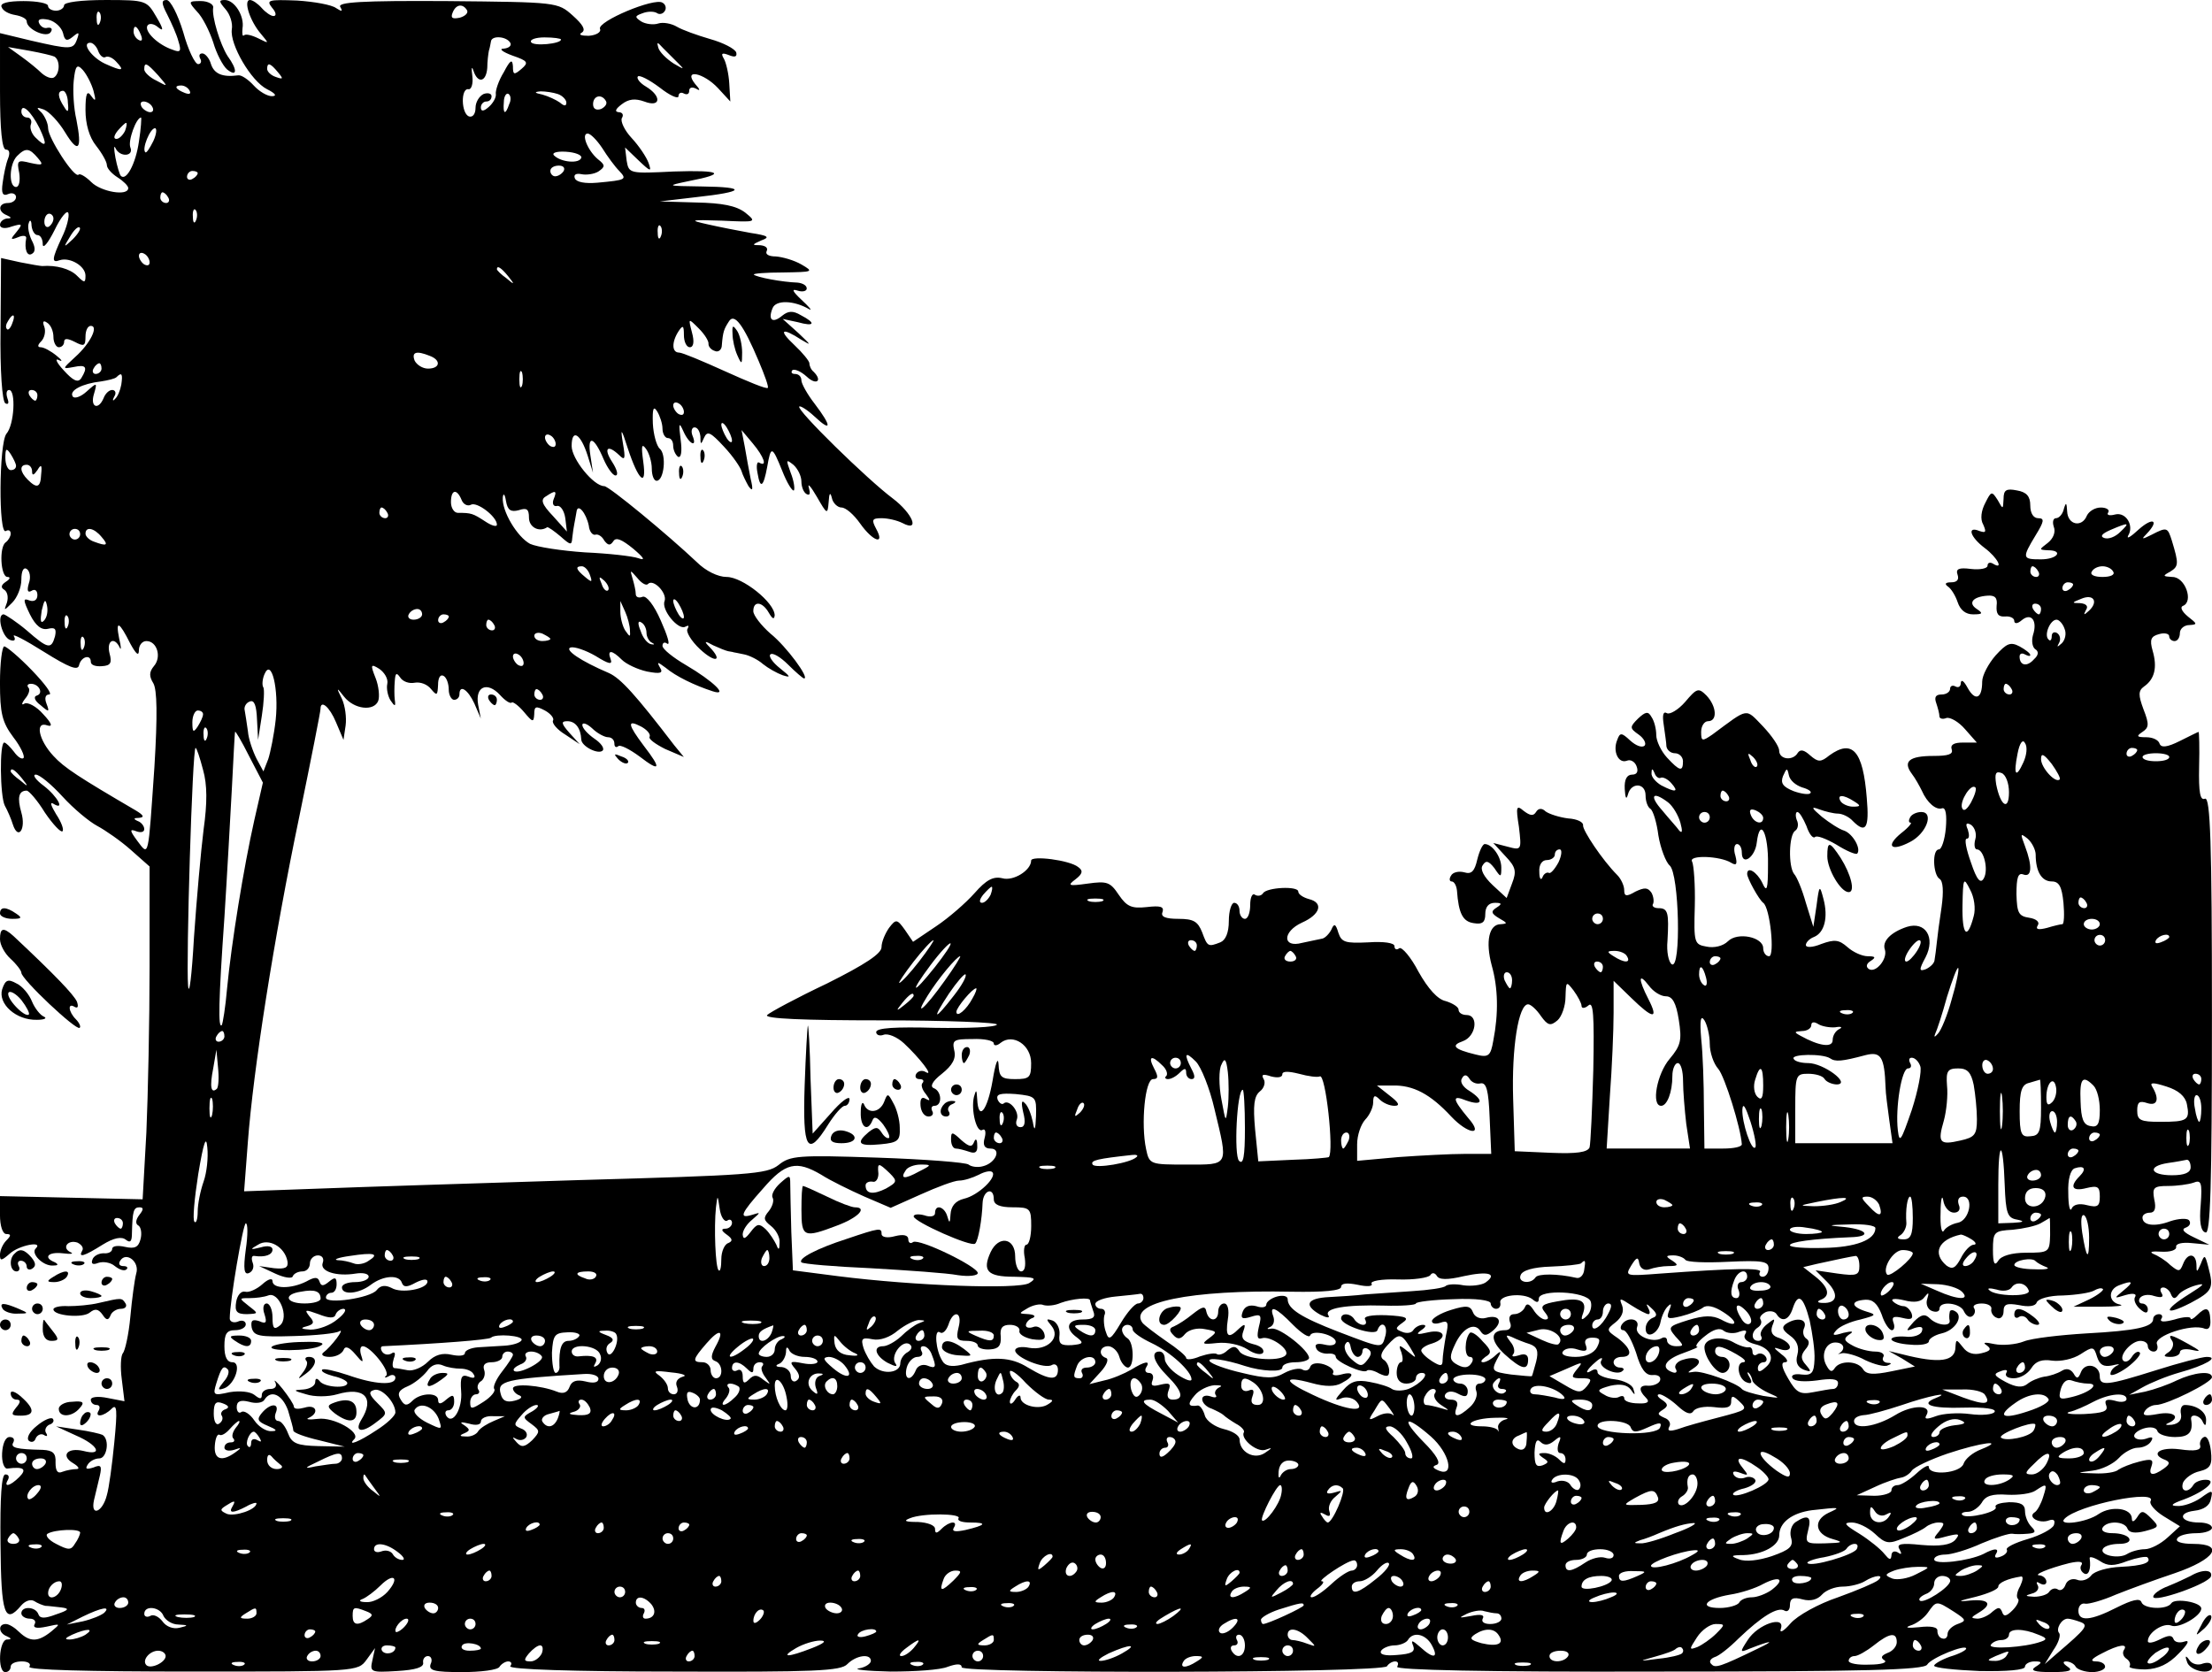 <?xml version="1.0" standalone="no"?>
<!DOCTYPE svg PUBLIC "-//W3C//DTD SVG 20010904//EN"
 "http://www.w3.org/TR/2001/REC-SVG-20010904/DTD/svg10.dtd">
<svg version="1.0" xmlns="http://www.w3.org/2000/svg"
 width="414pt" height="313pt" viewBox="0 0 414 313"
 preserveAspectRatio="xMidYMid meet">

<g transform="translate(0,313) scale(0.1,-0.1)"
fill="#000000" stroke="none">
<path d="M3 3117 c2 -7 13 -13 25 -15 12 -2 22 -7 22 -12 0 -15 38 -32 45 -20
4 6 1 9 -6 8 -6 -2 -13 2 -16 9 -3 7 3 9 18 6 12 -3 24 -14 27 -25 3 -14 7
-16 18 -7 12 10 13 9 8 -5 -7 -19 -12 -19 -86 -2 l-58 14 0 -109 c0 -73 4
-109 11 -109 7 0 8 -7 4 -17 -4 -10 -8 -30 -10 -45 -3 -20 0 -26 11 -21 7 3
14 0 14 -6 0 -6 -7 -11 -15 -11 -18 0 -20 -16 -2 -23 9 -4 9 -6 0 -6 -7 -1
-13 -6 -13 -12 0 -6 9 -8 22 -3 20 6 21 5 9 -10 -12 -14 -12 -16 3 -10 9 4 16
3 15 -2 -4 -21 2 -35 11 -29 7 4 6 13 -1 26 -5 11 -8 25 -5 32 2 7 5 4 5 -5 1
-10 6 -18 11 -18 6 0 10 -8 10 -17 0 -10 10 2 22 26 12 25 24 39 26 32 2 -6
-3 -27 -12 -45 -19 -41 -20 -49 -4 -43 19 6 48 -11 48 -29 0 -14 -2 -14 -16 0
-13 13 -39 20 -65 18 -3 0 -21 3 -41 7 l-36 8 -1 -133 c-1 -78 3 -135 9 -139
6 -3 7 1 4 9 -3 9 -2 16 3 16 13 0 10 -65 -5 -82 -14 -18 -15 -191 -1 -182 5
3 9 1 9 -5 0 -5 -4 -12 -9 -16 -13 -8 -10 -65 3 -65 6 0 5 -4 -3 -9 -9 -6 -10
-11 -3 -15 6 -4 8 -14 5 -24 -6 -16 -6 -16 10 0 9 9 17 28 17 43 0 16 4 24 10
20 6 -4 8 -16 4 -27 -4 -14 -2 -18 5 -14 6 4 11 1 11 -8 0 -9 -6 -13 -15 -10
-12 5 -12 1 1 -26 11 -22 22 -30 34 -27 13 3 16 0 13 -14 -7 -25 -13 -24 -53
11 -19 16 -39 29 -43 30 -14 0 -3 -43 12 -48 8 -3 11 0 7 7 -4 6 21 -7 56 -29
48 -30 64 -36 66 -25 4 16 22 21 22 6 0 -6 9 -9 21 -8 16 1 19 6 14 24 -6 24
9 32 19 11 3 -7 3 1 -1 17 -7 35 0 32 21 -10 11 -20 16 -24 16 -12 0 9 6 17
14 17 20 0 29 -30 14 -47 -9 -11 -9 -19 -1 -32 7 -12 8 -59 2 -157 -12 -173
-10 -167 -32 -138 -14 19 -15 23 -2 18 8 -3 15 -2 15 4 0 6 -6 13 -12 15 -9 4
-8 6 2 6 11 1 9 5 -6 14 -106 62 -134 80 -154 102 -28 30 -35 66 -11 57 10 -3
8 4 -8 21 -13 15 -29 23 -35 20 -6 -4 -6 0 1 9 7 8 10 18 6 21 -3 4 -1 7 5 7
15 0 24 -18 11 -22 -7 -2 -4 -10 7 -18 16 -14 17 -13 11 3 -4 10 -2 17 5 17 7
0 -8 20 -32 45 -24 25 -48 45 -52 45 -4 0 -8 -31 -8 -68 0 -57 4 -74 25 -102
14 -18 22 -36 19 -39 -3 -3 -11 2 -18 12 -7 9 -15 17 -18 17 -9 0 -8 -100 1
-118 5 -9 12 -25 15 -35 10 -31 25 -9 16 22 -8 28 -5 41 10 41 4 0 20 -18 34
-41 15 -22 30 -38 33 -35 3 3 -2 17 -12 32 -9 15 -12 23 -6 20 24 -15 9 13
-17 33 -15 11 -22 21 -15 21 7 0 29 -18 50 -41 21 -23 50 -47 65 -55 15 -8 44
-28 63 -45 l35 -31 0 -187 c0 -102 -3 -242 -6 -311 l-7 -125 -133 3 -134 3 0
-35 c0 -21 5 -36 12 -36 9 0 9 -3 0 -12 -7 -7 -12 -19 -12 -27 0 -12 3 -11 18
2 17 16 64 25 49 10 -10 -9 13 -33 32 -32 10 0 11 2 4 6 -23 9 -13 20 14 17
16 -2 22 -1 15 2 -17 8 -5 24 13 18 8 -4 12 -10 9 -15 -8 -14 3 -11 38 11 21
13 36 16 44 9 8 -6 11 -3 11 13 1 41 3 48 14 48 8 0 8 -4 0 -14 -7 -9 -8 -17
-2 -20 5 -3 7 -15 4 -26 -4 -15 -11 -18 -29 -14 -13 3 -24 2 -24 -4 0 -5 -7
-9 -16 -8 -9 0 -19 -5 -21 -12 -3 -8 1 -10 11 -6 9 3 23 1 31 -6 9 -7 18 -10
22 -6 3 3 1 6 -6 6 -7 0 -10 4 -6 10 11 18 37 -2 30 -24 -3 -11 -8 -48 -11
-81 -3 -33 -10 -64 -14 -68 -4 -5 -5 -27 -2 -49 l5 -41 -31 6 c-19 4 -32 2
-32 -3 0 -6 5 -10 11 -10 5 0 7 -4 4 -10 -9 -14 9 -12 24 3 10 10 11 -2 5 -63
-4 -41 -10 -86 -14 -99 -8 -32 -31 -41 -24 -9 3 13 8 33 11 46 4 18 2 21 -12
15 -13 -4 -16 -3 -11 5 4 7 14 12 22 12 14 0 20 35 6 44 -4 2 -25 7 -47 10
l-40 6 37 -17 c42 -18 52 -39 14 -29 -30 7 -43 -9 -19 -23 10 -6 13 -11 6 -11
-6 0 -18 -2 -26 -5 -9 -4 -13 1 -13 17 1 18 -5 23 -24 24 -50 1 -61 4 -55 14
3 6 0 10 -7 10 -8 0 -13 -13 -14 -30 -1 -17 4 -30 10 -29 31 4 37 -1 22 -16
-17 -17 -30 -20 -21 -5 3 6 1 10 -5 10 -7 0 -10 -41 -9 -130 1 -133 8 -152 39
-115 7 8 17 12 24 8 6 -4 16 -8 21 -9 6 0 19 -2 30 -3 16 -2 14 -5 -10 -13
-21 -8 -30 -8 -33 0 -5 15 -32 16 -32 2 0 -5 7 -10 16 -10 8 0 12 -5 9 -10 -4
-7 3 -9 22 -5 27 6 27 6 9 -9 -25 -20 -40 -20 -60 -1 -8 8 -19 15 -25 15 -15
0 -14 -17 2 -23 9 -4 9 -6 0 -6 -15 -1 -18 -61 -3 -61 6 0 10 5 10 10 0 6 9
10 21 10 11 0 18 -4 14 -10 -4 -6 108 -9 305 -9 307 0 310 0 326 22 l16 22 -5
-23 c-5 -22 -3 -23 46 -20 35 2 51 7 49 16 -1 6 3 12 9 12 6 0 9 -7 5 -15 -4
-12 6 -15 59 -15 35 0 67 4 70 10 3 5 11 10 16 10 6 0 8 -4 4 -9 -3 -6 119
-10 306 -10 264 -1 313 1 325 14 17 17 44 20 44 6 0 -5 -10 -12 -22 -14 -13
-2 14 -5 59 -6 45 0 93 3 107 9 17 6 26 6 26 -1 0 -12 788 -11 796 2 3 5 10 9
15 9 6 0 7 -4 4 -10 -4 -6 164 -10 489 -9 388 0 497 3 503 13 8 13 73 39 73
30 0 -3 -13 -10 -30 -15 -17 -6 -30 -14 -30 -17 0 -4 38 -8 85 -10 52 -1 85 2
85 8 0 5 8 10 18 10 14 0 15 -2 2 -10 -11 -7 -3 -10 30 -10 33 0 41 3 30 10
-9 6 -10 10 -3 10 6 0 15 -4 18 -10 3 -5 17 -10 31 -10 13 0 24 5 24 10 0 6
-8 10 -17 10 -12 0 -9 5 11 15 32 17 50 19 41 6 -3 -5 -1 -12 5 -16 6 -4 8
-10 6 -14 -3 -3 11 -6 30 -6 24 1 43 10 62 30 18 18 21 26 10 22 -9 -3 -18 -1
-20 5 -3 8 -10 7 -26 -1 -12 -6 -22 -8 -22 -3 0 16 29 35 44 29 14 -6 56 18
56 32 0 12 -49 20 -56 10 -8 -13 -52 -11 -56 2 -3 8 -18 4 -46 -10 -49 -25
-72 -27 -72 -6 0 9 6 15 13 13 6 -1 32 6 57 17 25 10 74 28 110 40 76 26 95
55 35 55 -22 0 -34 4 -30 10 3 6 19 10 36 10 16 0 29 5 29 10 0 6 -11 10 -24
10 -35 0 -42 18 -9 22 18 2 29 10 31 22 4 17 3 18 -19 2 -13 -9 -33 -16 -44
-15 -14 0 -11 4 12 12 40 15 65 37 41 37 -9 0 -20 -4 -23 -10 -10 -16 -25 -12
-19 5 4 8 17 18 31 21 20 5 24 12 21 38 -2 17 -7 29 -13 26 -5 -2 -9 -10 -7
-16 2 -9 -10 -11 -38 -7 -38 5 -57 -9 -27 -20 9 -4 8 -8 -3 -16 -21 -15 -30
-13 -23 5 4 12 0 14 -23 8 -16 -4 -33 -11 -39 -15 -5 -5 -25 -8 -45 -7 -35 1
-35 1 -4 5 18 2 40 13 50 24 9 10 25 19 35 19 10 0 21 5 25 12 5 8 2 9 -9 5
-9 -3 -19 -2 -22 3 -3 5 5 12 17 16 13 4 24 2 26 -5 2 -6 17 -11 33 -11 26 0
34 9 30 33 -2 12 17 8 22 -5 4 -8 6 -7 6 3 1 16 -18 29 -40 29 -6 0 -9 -8 -7
-17 2 -11 -4 -18 -17 -20 -11 -1 -14 0 -7 3 25 11 11 23 -20 17 -22 -4 -29 -3
-24 5 4 7 14 12 21 12 20 0 105 42 105 52 0 13 -34 9 -66 -6 -16 -8 -42 -17
-59 -21 l-30 -6 25 14 c14 8 45 21 70 28 47 13 75 29 50 29 -8 0 -51 -11 -95
-25 -92 -29 -105 -30 -105 -11 0 21 -27 27 -35 8 -5 -13 -8 -14 -14 -3 -6 9
-14 10 -22 5 -8 -5 -23 -10 -33 -11 -11 -2 -25 -8 -32 -14 -9 -7 -21 -6 -40 4
-22 12 -24 15 -10 20 10 4 15 3 11 -3 -3 -6 3 -10 14 -10 12 0 26 8 33 19 8
13 20 17 39 14 16 -2 39 3 53 12 23 15 25 15 31 -5 5 -15 12 -19 28 -16 12 3
16 3 10 0 -7 -3 -13 -10 -13 -16 0 -5 14 0 31 12 16 12 27 25 24 28 -3 4 -10
0 -15 -8 -5 -8 -12 -11 -16 -7 -9 9 15 37 32 37 8 0 14 -4 14 -10 0 -5 5 -10
11 -10 6 0 9 6 6 14 -6 15 65 39 89 29 8 -3 12 3 11 16 -1 24 -8 26 -25 9 -7
-7 -12 -9 -12 -6 0 4 -14 3 -30 -2 -19 -5 -28 -5 -25 1 4 5 1 9 -4 9 -6 0 -11
-4 -11 -9 0 -15 -32 -22 -125 -27 -49 -3 -102 -9 -117 -15 -15 -6 -40 -8 -55
-5 -18 4 -23 3 -15 -2 10 -7 8 -11 -9 -15 -15 -4 -27 0 -35 11 -12 15 -13 16
-14 1 0 -28 -30 -32 -100 -14 l-25 6 25 -14 24 -15 -44 -9 c-34 -7 -47 -6 -53
4 -10 16 -43 17 -53 2 -5 -8 -9 -7 -15 4 -12 20 -2 44 16 44 16 0 20 -12 8
-20 -5 -2 -2 -2 5 0 7 1 27 -4 43 -13 17 -8 36 -13 42 -10 8 3 8 5 -1 5 -7 1
-10 6 -7 11 3 5 -3 10 -15 10 -12 0 -31 5 -42 11 -17 9 -18 13 -7 21 10 6 6 7
-11 3 -19 -6 -22 -5 -13 5 6 7 26 16 45 20 30 8 31 9 11 15 -29 9 -30 20 -2
22 14 1 23 -7 31 -28 5 -16 14 -29 19 -29 4 0 6 6 3 14 -4 11 0 13 17 9 16 -4
20 -2 17 8 -3 8 -10 14 -15 14 -6 0 -15 4 -20 9 -5 5 4 6 21 2 19 -5 32 -3 38
6 8 10 9 9 5 -4 -3 -9 1 -19 9 -22 8 -3 14 -1 14 4 0 16 40 11 46 -5 4 -8 10
-12 15 -9 5 3 7 10 4 15 -4 5 3 9 14 9 12 0 20 -5 18 -11 -1 -6 4 -14 11 -16
6 -3 12 3 12 12 0 14 6 16 29 12 18 -4 31 -2 33 5 3 7 24 13 49 13 25 1 51 5
58 9 7 4 14 6 17 3 2 -2 -9 -11 -25 -19 l-30 -14 52 0 c29 0 44 2 35 4 -22 4
-23 28 -2 36 26 10 29 7 8 -10 -18 -15 -18 -15 5 -8 14 4 21 2 17 -4 -3 -5 1
-15 9 -22 10 -9 15 -9 15 -1 0 6 -5 11 -11 11 -5 0 -7 5 -4 10 4 6 16 8 27 4
14 -4 18 -2 14 5 -4 6 -3 11 3 11 5 0 12 -6 14 -12 4 -10 8 -10 14 -2 4 6 19
14 33 18 19 5 15 1 -12 -16 -50 -31 -49 -43 2 -17 41 22 44 27 33 68 -6 23 -7
23 -14 5 -7 -16 -8 -17 -8 -1 -1 22 -17 22 -25 1 -6 -15 -8 -15 -24 -2 -9 9
-24 18 -32 21 -8 4 -1 5 15 4 17 -1 29 3 28 9 -1 6 11 9 30 7 l32 -3 -29 14
c-19 9 -24 15 -15 18 8 3 10 9 6 14 -4 4 -20 3 -35 -2 -29 -11 -52 -8 -52 7 0
5 6 9 14 9 9 0 12 8 8 25 -4 22 -1 25 26 25 17 0 38 3 47 6 15 6 17 1 14 -41
-3 -32 0 -50 9 -52 9 -4 12 82 12 406 0 325 -3 409 -13 406 -9 -4 -12 11 -11
60 1 36 0 65 -1 65 -1 0 -17 -8 -35 -17 -24 -12 -35 -13 -38 -5 -2 7 -13 12
-25 12 -18 0 -19 2 -7 10 12 8 13 14 2 42 -10 27 -10 35 1 43 20 14 25 36 16
67 -6 21 -3 27 12 31 10 3 19 1 19 -4 0 -5 5 -9 10 -9 6 0 10 7 10 15 0 8 8
15 18 15 15 1 15 2 -3 16 -12 10 -15 18 -9 20 20 8 4 54 -20 54 -18 1 -19 2
-4 10 16 10 16 15 3 58 -8 25 -9 26 -38 11 -18 -9 -20 -9 -9 2 24 25 12 32
-15 8 -14 -13 -23 -19 -20 -12 12 19 -4 45 -24 40 -11 -3 -17 -1 -13 4 3 5 -4
9 -14 9 -11 0 -22 -7 -26 -15 -9 -23 -36 -18 -37 8 -1 16 -2 18 -6 5 -2 -10
-9 -18 -15 -18 -5 0 -7 -7 -4 -16 4 -10 -1 -22 -11 -30 -17 -13 -17 -13 0 -14
30 0 18 -17 -13 -17 -35 0 -36 2 -10 45 16 26 17 32 5 32 -9 0 -15 9 -15 24 0
17 -7 25 -25 28 -20 4 -25 1 -25 -16 -1 -20 -1 -20 -11 -2 -11 17 -12 17 -23
-5 -8 -15 -10 -31 -4 -41 6 -14 5 -16 -7 -12 -24 10 -18 -11 10 -32 24 -18 36
-42 15 -29 -5 3 -10 2 -10 -4 0 -5 -14 -8 -31 -6 -23 3 -29 0 -25 -11 3 -9 -1
-14 -12 -14 -11 0 -13 -3 -6 -8 6 -4 14 -17 18 -29 5 -15 15 -23 29 -23 18 0
19 2 7 10 -17 11 -8 23 20 25 14 1 19 -4 17 -19 -1 -15 3 -21 16 -20 9 1 17
-3 17 -8 0 -6 6 -6 14 1 18 15 30 -1 21 -28 -3 -11 -1 -22 4 -26 7 -4 7 -11
-2 -19 -13 -15 -27 -12 -27 5 0 6 5 7 10 4 6 -3 10 -4 10 -1 0 3 -9 10 -20 16
-17 9 -24 6 -45 -17 -13 -15 -25 -37 -25 -49 0 -32 -13 -37 -27 -12 -7 13 -12
17 -13 10 0 -7 -4 -10 -10 -7 -5 3 -10 1 -10 -4 0 -6 -7 -11 -16 -11 -11 0
-14 -5 -10 -16 3 -9 6 -20 6 -25 0 -4 6 -6 13 -3 7 2 23 -7 35 -21 l22 -25
-26 0 c-17 0 -24 -4 -21 -13 3 -9 -7 -12 -34 -12 -45 0 -58 -10 -41 -33 7 -9
15 -24 19 -32 10 -23 27 -37 38 -33 7 2 9 -13 7 -37 -2 -22 -8 -40 -13 -40
-13 0 -11 -47 1 -55 7 -4 8 -24 4 -53 -4 -26 -8 -56 -9 -67 -1 -11 -3 -25 -4
-31 0 -7 -8 -14 -16 -18 -13 -5 -14 -2 -1 22 19 37 0 68 -35 57 -30 -10 -47
-27 -41 -43 5 -17 -17 -44 -30 -36 -6 4 -5 10 3 15 11 7 9 9 -5 9 -11 0 -28 8
-38 17 -16 14 -24 15 -49 6 -17 -7 -29 -7 -29 -2 0 5 7 12 15 15 20 8 27 37
18 71 -7 27 -8 27 -13 -12 l-6 -40 -14 45 c-7 25 -17 49 -22 54 -11 14 -10 73
2 81 5 3 7 12 3 20 -3 8 -2 15 1 15 4 0 11 -12 17 -26 5 -15 12 -24 16 -21 3
4 21 -3 40 -14 19 -12 36 -19 39 -17 8 9 -8 37 -24 43 -10 3 -28 15 -42 26
-20 17 -21 20 -5 14 11 -4 27 -8 35 -8 8 0 21 -6 28 -14 24 -24 31 -14 26 43
-7 89 -27 111 -70 80 -16 -13 -21 -13 -36 0 -11 10 -18 12 -23 5 -9 -16 -35
-13 -35 4 0 8 -14 28 -30 45 -34 35 -26 36 -95 -15 -19 -13 -21 -13 -21 5 0
11 6 20 13 20 18 0 16 28 -3 48 -15 15 -18 14 -40 -12 -13 -15 -29 -24 -34
-21 -7 4 -9 -3 -6 -22 2 -15 5 -34 5 -40 1 -7 8 -13 16 -13 8 0 15 -7 15 -15
0 -20 -6 -19 -30 7 -11 12 -20 31 -20 42 0 12 -4 27 -9 34 -6 11 -11 10 -25
-3 -16 -16 -16 -18 1 -30 10 -7 15 -17 11 -21 -5 -4 -16 0 -27 10 -16 15 -19
15 -24 1 -9 -21 2 -45 18 -39 7 3 15 -2 18 -10 4 -10 1 -16 -8 -16 -10 0 -15
-9 -14 -27 1 -17 3 -21 6 -10 6 23 33 22 33 -2 0 -11 4 -22 9 -25 5 -3 12 -26
15 -50 4 -24 14 -50 21 -56 18 -15 22 -196 4 -185 -6 4 -10 24 -8 44 3 53 1
61 -17 61 -8 0 -13 4 -10 8 2 4 1 14 -3 21 -7 10 -13 10 -30 2 -17 -10 -21 -9
-21 3 0 8 -6 21 -13 28 -28 28 -65 84 -64 93 1 6 -11 12 -28 13 -16 2 -35 8
-42 13 -7 7 -14 6 -18 -1 -5 -8 -11 -7 -23 2 -14 12 -15 8 -9 -30 5 -43 5 -44
-21 -37 l-27 7 23 -25 c19 -20 21 -28 12 -51 l-10 -27 -26 24 c-17 16 -24 30
-19 37 6 10 11 9 22 -5 12 -18 13 -18 13 1 0 20 -17 44 -31 44 -4 0 -10 -13
-14 -29 -5 -22 -11 -28 -24 -24 -11 3 -22 0 -25 -6 -4 -6 -3 -11 1 -11 5 0 9
-8 10 -17 3 -43 11 -58 31 -61 17 -3 22 2 22 17 0 13 6 21 18 21 13 0 14 -2 3
-9 -11 -7 -10 -11 5 -20 16 -9 16 -10 3 -11 -22 0 -29 -32 -17 -77 12 -42 13
-90 3 -141 -5 -29 -9 -32 -33 -26 -41 10 -47 17 -24 25 25 9 30 49 7 49 -8 0
-15 4 -15 10 0 5 -11 12 -24 16 -15 3 -33 23 -51 55 -14 27 -31 47 -36 44 -5
-4 -9 -2 -9 4 0 6 -20 9 -49 7 -43 -2 -50 0 -56 18 -5 17 -8 18 -13 6 -4 -8
-12 -16 -17 -17 -6 -1 -23 -5 -38 -8 -37 -10 -37 21 0 38 34 15 41 37 13 44
-11 3 -20 9 -20 14 0 11 -59 8 -66 -3 -3 -5 -10 -6 -15 -3 -5 4 -9 -5 -9 -19
0 -14 -4 -26 -10 -26 -5 0 -10 7 -10 15 0 8 -4 15 -10 15 -5 0 -10 -15 -10
-34 0 -22 -6 -36 -16 -40 -23 -9 -24 -8 -34 19 -8 20 -16 25 -44 25 -25 0 -34
4 -30 13 3 10 -4 12 -30 9 -28 -3 -37 1 -52 23 -16 24 -22 26 -58 21 -36 -5
-39 -4 -23 8 13 10 15 16 5 23 -16 13 -88 22 -88 12 0 -18 -33 -39 -54 -33
-17 4 -30 -3 -52 -28 -16 -18 -48 -46 -72 -62 l-43 -29 -15 22 c-15 21 -17 21
-30 4 -7 -10 -14 -26 -14 -36 0 -12 -30 -32 -102 -68 -57 -27 -107 -54 -112
-59 -7 -7 70 -10 213 -10 122 0 220 -4 217 -8 -3 -5 -55 -7 -116 -6 -73 2
-110 0 -110 -8 0 -5 6 -8 14 -5 8 3 25 -4 38 -16 29 -27 57 -63 41 -54 -6 4
-14 3 -18 -3 -3 -5 -1 -10 6 -10 7 0 9 -3 6 -7 -4 -3 -1 -13 6 -21 8 -11 9
-14 0 -9 -8 5 -11 0 -10 -13 1 -11 7 -20 15 -20 7 0 10 5 7 10 -3 6 -1 10 4
10 15 0 14 27 -1 33 -8 3 -3 13 15 27 20 16 27 29 23 44 -4 19 -1 21 34 21 22
1 40 -3 40 -8 0 -5 6 -5 13 1 23 18 57 -4 57 -38 0 -27 -3 -30 -30 -30 -26 0
-30 4 -31 28 -1 15 -6 1 -11 -30 -10 -58 -27 -78 -29 -35 -1 18 -2 18 -6 4 -6
-25 5 -69 16 -62 5 3 7 -4 4 -15 -4 -14 0 -20 11 -20 21 0 10 -27 -14 -33 -10
-3 -22 -1 -27 3 -4 4 -81 10 -170 13 -149 5 -164 4 -186 -14 -22 -17 -55 -19
-373 -28 -192 -6 -412 -13 -488 -16 l-139 -5 7 92 c10 134 49 383 96 608 22
107 40 198 40 203 0 18 17 4 29 -25 l14 -33 4 27 c2 15 -1 37 -7 50 -11 22
-10 22 4 4 19 -24 56 -28 64 -8 3 8 1 28 -5 43 -10 25 -9 27 7 17 10 -7 17
-19 15 -28 -2 -9 1 -23 6 -31 8 -12 10 -12 8 1 -1 8 -1 24 0 35 1 15 3 17 10
7 5 -8 17 -12 27 -10 11 2 24 -3 31 -12 11 -13 12 -12 13 8 0 13 4 20 10 17 6
-3 10 -15 10 -26 0 -10 5 -19 10 -19 6 0 10 5 10 10 0 20 16 9 28 -17 l12 -28
-5 26 c-6 34 17 44 41 18 9 -10 19 -17 22 -14 2 2 13 -6 23 -18 16 -19 18 -20
19 -4 0 15 3 16 20 7 11 -6 18 -15 15 -19 -2 -5 8 -17 23 -26 l27 -18 -19 21
c-16 18 -16 22 -4 22 15 0 25 -13 26 -34 0 -13 32 -29 40 -21 4 4 -3 14 -15
22 -13 9 -23 20 -23 26 0 5 8 3 18 -6 10 -10 24 -17 30 -17 7 0 12 -5 12 -12
0 -6 3 -8 7 -5 3 4 21 -5 40 -19 39 -30 42 -24 8 20 -30 40 -32 50 -5 36 11
-6 18 -14 16 -19 -3 -4 11 -14 29 -23 l35 -15 -18 22 c-72 94 -100 125 -122
135 -54 23 -84 44 -72 48 7 2 28 -5 47 -16 24 -15 32 -17 28 -6 -7 18 2 18 21
-1 8 -8 29 -18 47 -22 26 -5 31 -3 24 8 -6 11 -4 10 11 -1 19 -16 54 -33 88
-44 31 -10 1 19 -50 49 -24 14 -44 30 -44 36 0 6 4 8 9 4 6 -3 0 16 -12 43
-13 30 -27 47 -34 45 -7 -3 -13 -1 -13 5 0 6 -3 19 -6 29 -5 17 -5 17 9 1 8
-10 17 -15 20 -11 10 10 36 -17 31 -32 -7 -16 26 -56 39 -48 6 3 7 2 4 -4 -4
-5 7 -23 23 -38 29 -27 44 -23 18 4 -11 11 -9 12 7 3 11 -5 23 -10 28 -11 4
-1 8 -1 10 -2 1 0 10 -2 20 -4 10 -2 26 -10 35 -18 10 -8 26 -17 37 -21 16 -5
15 -3 -5 13 -14 11 -22 23 -18 26 4 4 19 -5 33 -19 14 -14 28 -26 30 -26 11 0
-33 60 -63 84 -17 15 -32 34 -32 42 0 20 17 18 29 -3 7 -12 10 -13 11 -5 0 24
-60 72 -90 72 -16 0 -39 11 -56 28 -54 51 -164 142 -173 142 -20 0 -61 51 -61
75 0 34 17 23 30 -18 l10 -32 -5 33 c-6 39 7 35 25 -8 7 -16 17 -30 22 -30 6
0 3 11 -6 25 -17 26 -9 34 13 13 11 -11 12 -7 7 22 -5 30 -3 29 9 -9 20 -61
36 -75 29 -25 -4 29 -3 35 5 24 6 -8 11 -25 11 -37 0 -13 4 -23 9 -23 14 0 19
49 6 60 -6 5 -12 27 -13 47 -1 28 1 34 8 23 5 -8 10 -23 10 -32 0 -10 5 -18
10 -18 6 0 10 -6 10 -14 0 -8 4 -17 9 -21 6 -3 8 10 5 32 -4 31 -3 34 5 16 11
-25 27 -32 17 -8 -3 8 -1 15 4 15 6 0 10 -8 11 -17 0 -16 1 -16 7 -2 6 13 12
10 37 -17 17 -18 31 -39 33 -46 2 -7 8 -19 13 -28 8 -11 9 -7 4 14 -3 15 -8
42 -11 60 l-6 31 21 -25 c21 -25 28 -45 12 -36 -4 3 -6 -6 -3 -20 5 -30 11
-26 18 12 7 40 9 40 28 -7 9 -23 19 -39 22 -37 2 3 0 18 -6 33 -9 25 -9 26 5
15 8 -7 15 -21 15 -31 0 -10 4 -21 10 -24 6 -3 7 1 4 12 -3 10 4 2 15 -17 19
-33 20 -34 22 -10 1 17 3 20 6 8 2 -10 11 -18 18 -18 8 0 23 -13 35 -30 24
-34 47 -41 30 -10 -9 17 -8 20 10 20 12 0 29 -4 39 -9 34 -18 19 18 -18 46
-47 35 -181 166 -175 172 2 2 15 -6 29 -19 32 -30 32 -18 0 24 -14 18 -25 38
-25 44 0 7 -5 12 -12 12 -6 0 -8 3 -5 7 4 3 16 -2 27 -12 18 -17 30 -8 13 9
-5 4 -8 11 -8 16 0 4 -13 20 -28 34 -31 29 -24 34 13 10 20 -12 18 -10 -5 12
l-30 27 28 -6 c32 -9 35 -2 6 13 -15 9 -24 8 -35 -1 -18 -15 -27 -8 -18 14 6
16 40 15 69 -2 6 -3 -1 5 -15 18 -17 16 -19 21 -7 17 9 -3 17 -1 17 4 0 6 -8
10 -17 11 -29 1 -77 10 -82 15 -2 2 22 4 55 4 56 1 58 1 34 15 -14 8 -35 14
-48 15 -13 0 -20 4 -17 10 3 6 -2 10 -12 11 -16 0 -16 1 2 9 17 6 13 9 -20 14
-22 4 -58 11 -80 16 -36 8 -34 9 26 7 65 -3 66 -3 44 15 -17 13 -43 18 -92 19
l-68 2 68 8 c92 10 96 19 11 20 -67 1 -68 1 -25 10 73 14 61 21 -28 18 -82 -4
-84 -4 -88 20 l-3 25 25 -24 c23 -22 25 -22 19 -5 -4 11 -18 32 -32 47 -13 14
-21 31 -18 37 4 6 1 11 -6 11 -8 1 -6 6 6 15 13 10 25 11 42 5 31 -12 33 10 3
28 -12 7 -18 16 -15 19 3 3 21 -6 41 -21 19 -15 35 -22 35 -16 0 6 5 8 10 5 6
-3 10 -1 10 5 0 6 5 8 13 4 8 -5 8 -2 -2 9 -23 29 16 21 43 -8 l23 -25 -2 34
c-1 18 -6 39 -10 46 -6 10 -4 12 9 7 12 -5 16 -3 14 5 -3 7 -24 18 -49 25 -24
7 -52 17 -62 23 -10 6 -26 9 -35 6 -9 -3 -24 -1 -32 4 -12 8 -12 10 2 15 10 4
21 4 27 1 5 -4 12 -2 15 3 4 5 2 13 -4 16 -15 10 -122 -35 -117 -49 3 -6 -7
-12 -21 -13 -14 0 -20 2 -13 6 8 5 2 15 -17 32 -28 25 -29 25 -235 27 -160 1
-206 -2 -200 -11 5 -9 3 -9 -8 -2 -8 6 -41 12 -73 14 -53 2 -58 1 -47 -13 8
-9 9 -16 3 -16 -5 0 -15 7 -22 15 -7 8 -17 15 -22 15 -13 0 0 -40 21 -64 15
-18 15 -18 -5 -8 -12 6 -24 9 -27 6 -3 -3 -4 2 -3 13 4 23 -15 53 -33 53 -12
0 -11 -3 1 -17 9 -10 14 -27 12 -38 -4 -28 36 -97 66 -112 16 -8 19 -13 9 -13
-9 0 -24 9 -34 20 -10 11 -23 20 -29 19 -30 -4 -45 3 -51 21 -3 11 -11 20 -16
20 -6 0 -7 -4 -4 -10 3 -5 1 -10 -4 -10 -6 0 -19 27 -28 60 -10 33 -24 60 -31
60 -10 0 -10 -6 1 -27 8 -16 18 -38 21 -50 6 -19 4 -22 -11 -16 -27 9 -53 34
-47 45 3 5 12 4 20 -3 11 -9 10 -3 -3 19 -18 31 -19 32 -95 32 -46 0 -78 -4
-78 -10 0 -5 -7 -10 -15 -10 -8 0 -15 4 -15 9 0 5 -20 9 -46 9 -30 0 -44 -4
-41 -11z m871 -6 c3 -5 -3 -11 -13 -14 -14 -3 -18 -1 -14 9 6 16 19 18 27 5z
m-687 -23 c-3 -8 -6 -5 -6 6 -1 11 2 17 5 13 3 -3 4 -12 1 -19z m77 -24 c3 -8
2 -12 -4 -9 -6 3 -10 10 -10 16 0 14 7 11 14 -7z m691 -14 c3 -5 -2 -10 -12
-11 -10 0 -3 -6 16 -13 29 -10 31 -13 17 -25 -14 -12 -16 -11 -16 5 -1 14 -5
12 -17 -11 -10 -16 -16 -35 -15 -41 1 -6 -5 -17 -13 -24 -10 -9 -15 -9 -15 -1
0 6 5 11 10 11 6 0 10 4 10 10 0 5 -7 7 -15 4 -8 -4 -15 -15 -15 -26 0 -11 -5
-18 -12 -16 -15 5 -16 54 -1 51 5 -1 9 10 7 25 -2 15 -1 19 2 10 8 -25 24 -22
26 5 0 12 2 27 3 32 2 6 3 13 4 18 2 11 29 9 36 -3z m95 6 c0 -8 -51 -13 -56
-5 -3 5 9 9 25 9 17 0 31 -2 31 -4z m-866 -22 c3 -8 9 -13 13 -11 5 3 14 -1
21 -9 16 -17 11 -18 -22 -3 -25 12 -44 39 -27 39 5 0 12 -7 15 -16z m1086 -23
c12 -12 10 -11 -9 0 -14 9 -27 22 -29 30 -3 11 -2 11 9 -1 8 -8 21 -21 29 -29z
m-1168 13 c11 -7 10 -32 -1 -39 -5 -3 -15 1 -23 8 -7 7 -24 21 -38 31 l-25 18
40 -7 c22 -4 43 -9 47 -11z m73 -64 c5 -19 4 -21 -4 -10 -8 12 -11 5 -11 -26
0 -26 7 -51 20 -67 11 -14 20 -30 20 -36 0 -6 9 -16 20 -23 11 -7 20 -16 20
-20 0 -16 -51 -7 -69 11 -11 11 -22 17 -24 14 -8 -7 -57 69 -57 87 0 9 -6 22
-12 29 -11 10 -10 11 4 6 10 -4 28 -23 40 -43 25 -41 32 -32 21 24 -5 21 -7
54 -5 73 3 28 6 32 17 20 7 -8 16 -25 20 -39z m121 29 c19 -22 19 -22 -3 -10
-13 6 -23 16 -23 21 0 15 5 12 26 -11z m224 6 c11 -13 10 -14 -4 -9 -9 3 -16
10 -16 15 0 13 6 11 20 -6z m-165 -35 c3 -6 -1 -7 -9 -4 -18 7 -21 14 -7 14 6
0 13 -4 16 -10z m-228 -22 c2 -18 0 -20 -7 -8 -12 18 -13 30 -2 30 4 0 9 -10
9 -22z m826 -3 c-7 -21 -12 -19 -10 4 0 11 5 18 9 15 4 -3 5 -11 1 -19z m91
19 c9 -3 16 -11 16 -16 0 -7 -4 -7 -12 0 -7 5 -22 12 -33 15 -15 3 -16 5 -3 6
9 0 23 -2 32 -5z m90 -13 c3 -5 -1 -11 -9 -15 -9 -3 -15 0 -15 9 0 16 16 20
24 6z m-849 -11 c3 -5 2 -10 -4 -10 -5 0 -13 5 -16 10 -3 6 -2 10 4 10 5 0 13
-4 16 -10z m-211 -40 c15 -32 13 -38 -8 -17 -7 7 -11 18 -8 25 2 6 -1 12 -7
12 -6 0 -11 5 -11 11 0 17 18 1 34 -31z m186 -25 c-6 -42 -24 -75 -34 -64 -2
2 -7 18 -10 34 -3 17 -3 24 0 18 8 -18 35 -16 28 1 -5 12 11 56 20 56 1 0 0
-20 -4 -45z m-26 20 c-4 -8 -11 -15 -16 -15 -6 0 -5 6 2 15 7 8 14 15 16 15 2
0 1 -7 -2 -15z m53 -19 c-7 -14 -13 -23 -15 -21 -7 6 9 45 18 45 4 0 3 -11 -3
-24z m840 -13 c10 -16 24 -35 32 -43 15 -16 13 -17 -41 -22 -23 -2 -39 1 -42
8 -3 7 2 10 12 8 9 -2 24 0 32 5 13 9 13 12 -1 23 -19 16 -32 48 -19 48 5 0
17 -12 27 -27z m-1056 -19 c11 -13 9 -14 -14 -9 -24 6 -26 5 -21 -19 2 -14 0
-26 -6 -26 -14 0 -13 43 2 58 16 16 23 15 39 -4z m1017 1 c-3 -12 -38 -9 -51
4 -5 5 5 8 22 7 17 -1 30 -6 29 -11z m-33 -25 c-3 -5 -10 -10 -16 -10 -5 0 -9
5 -9 10 0 6 7 10 16 10 8 0 12 -4 9 -10z m-685 -4 c0 -3 -4 -8 -10 -11 -5 -3
-10 -1 -10 4 0 6 5 11 10 11 6 0 10 -2 10 -4z m-55 -46 c3 -5 1 -10 -4 -10 -6
0 -11 5 -11 10 0 6 2 10 4 10 3 0 8 -4 11 -10z m52 -42 c-3 -8 -6 -5 -6 6 -1
11 2 17 5 13 3 -3 4 -12 1 -19z m-267 3 c0 -6 -4 -12 -8 -15 -5 -3 -9 1 -9 9
0 8 4 15 9 15 4 0 8 -4 8 -9z m36 -39 c-17 -16 -18 -16 -5 5 7 12 15 20 18 17
3 -2 -3 -12 -13 -22z m1101 6 c-3 -8 -6 -5 -6 6 -1 11 2 17 5 13 3 -3 4 -12 1
-19z m-957 -49 c0 -6 -4 -7 -10 -4 -5 3 -10 11 -10 16 0 6 5 7 10 4 6 -3 10
-11 10 -16z m671 -26 c13 -16 12 -17 -3 -4 -10 7 -18 15 -18 17 0 8 8 3 21
-13z m-928 -88 c-3 -9 -8 -14 -10 -11 -3 3 -2 9 2 15 9 16 15 13 8 -4z m1397
-71 c11 -26 19 -48 17 -50 -2 -3 -38 12 -80 31 -42 19 -80 35 -86 35 -14 0
-14 20 -1 40 8 12 10 11 10 -7 0 -13 5 -23 11 -23 7 0 9 10 4 28 -7 27 -7 27
13 7 11 -11 19 -24 18 -29 0 -5 5 -11 12 -13 6 -3 13 2 13 11 2 25 4 30 13 44
10 17 27 -5 56 -74z m-1320 45 c0 -10 5 -19 10 -19 6 0 10 5 10 10 0 7 6 7 20
0 17 -9 20 -8 20 10 0 11 4 20 10 20 15 0 -1 -33 -29 -58 -25 -23 -25 -23 -3
-19 23 5 27 0 14 -21 -6 -9 -15 -5 -33 15 -13 14 -17 23 -9 19 8 -4 6 0 -4 8
-11 9 -24 16 -30 16 -6 0 -6 4 1 11 6 6 9 18 6 27 -4 10 -2 13 5 8 7 -4 12
-16 12 -27z m704 -35 c22 -8 20 -24 -3 -24 -10 0 -21 7 -25 15 -6 16 3 19 28
9z m-614 -24 c0 -5 -5 -10 -11 -10 -5 0 -7 5 -4 10 3 6 8 10 11 10 2 0 4 -4 4
-10z m787 -32 c-3 -7 -5 -2 -5 12 0 14 2 19 5 13 2 -7 2 -19 0 -25z m-750 2
c-2 -11 -7 -23 -12 -27 -4 -5 -5 -2 -1 5 4 6 2 12 -4 12 -6 0 -13 -7 -16 -15
-10 -24 -26 -17 -18 8 6 21 6 22 -14 4 -11 -10 -23 -14 -26 -9 -7 11 18 24 53
28 13 2 26 5 29 8 10 10 12 6 9 -14z m-157 -20 c0 -5 -2 -10 -4 -10 -3 0 -8 5
-11 10 -3 6 -1 10 4 10 6 0 11 -4 11 -10z m1210 -31 c0 -6 -4 -7 -10 -4 -5 3
-10 11 -10 16 0 6 5 7 10 4 6 -3 10 -11 10 -16z m90 -54 c0 -5 -5 -3 -10 5 -5
8 -10 20 -10 25 0 6 5 3 10 -5 5 -8 10 -19 10 -25z m-330 -6 c0 -6 -4 -7 -10
-4 -5 3 -10 11 -10 16 0 6 5 7 10 4 6 -3 10 -11 10 -16z m-1010 -41 c0 -5 -4
-8 -10 -8 -5 0 -10 10 -10 23 0 18 2 19 10 7 5 -8 10 -18 10 -22z m30 -10 c0
-9 3 -8 10 2 7 12 9 10 7 -8 -1 -25 -8 -27 -25 -10 -15 15 -16 28 -2 28 6 0
10 -6 10 -12z m804 -54 c3 -8 11 -12 17 -9 11 7 49 -22 49 -37 0 -5 -10 -2
-22 6 -23 15 -26 16 -51 16 -7 0 -13 9 -13 20 0 24 11 26 20 4z m107 -19 c15
5 19 2 19 -14 0 -18 19 -28 34 -18 2 1 13 -7 25 -17 19 -17 21 -17 22 -3 1 10
3 22 4 27 1 6 3 15 4 22 2 17 18 -2 23 -26 1 -11 7 -18 12 -17 5 2 13 -3 17
-11 7 -9 11 -10 17 -1 5 8 16 3 37 -14 20 -17 24 -23 10 -18 -11 4 -56 9 -100
11 -44 3 -90 10 -103 16 -24 13 -53 61 -51 87 1 9 4 6 6 -7 3 -17 9 -21 24
-17z m65 20 c-3 -8 0 -14 7 -12 6 1 13 -9 15 -23 l3 -25 -26 29 c-21 22 -24
31 -13 37 18 12 21 11 14 -6z m-311 -25 c3 -5 1 -10 -4 -10 -6 0 -11 5 -11 10
0 6 2 10 4 10 3 0 8 -4 11 -10z m3243 -36 c-9 -9 -22 -14 -30 -11 -8 3 -4 8
12 15 35 15 37 14 18 -4z m-3818 -4 c0 -5 -4 -10 -10 -10 -5 0 -10 5 -10 10 0
6 5 10 10 10 6 0 10 -4 10 -10z m40 -5 c14 -16 10 -18 -14 -9 -9 3 -16 10 -16
15 0 14 16 11 30 -6z m914 -71 c5 -14 4 -15 -9 -4 -17 14 -19 20 -6 20 5 0 12
-7 15 -16z m2711 6 c3 -5 1 -10 -4 -10 -6 0 -11 5 -11 10 0 6 2 10 4 10 3 0 8
-4 11 -10z m140 0 c4 -6 -5 -10 -20 -10 -15 0 -24 4 -20 10 3 6 12 10 20 10 8
0 17 -4 20 -10z m-2817 -35 c-3 -3 -9 2 -12 12 -6 14 -5 15 5 6 7 -7 10 -15 7
-18z m2742 11 c0 -3 -4 -8 -10 -11 -5 -3 -10 -1 -10 4 0 6 5 11 10 11 6 0 10
-2 10 -4z m30 -49 c-10 -9 -11 -9 -6 1 5 7 1 12 -11 13 -16 0 -16 1 2 8 23 10
33 -5 15 -22z m-3828 -19 c-6 -6 -7 0 -4 19 5 21 7 23 10 9 2 -10 0 -22 -6
-28z m1198 7 c0 -5 -5 -3 -10 5 -5 8 -10 20 -10 25 0 6 5 3 10 -5 5 -8 10 -19
10 -25z m-101 -25 c1 -13 0 -13 -9 0 -5 8 -9 24 -9 35 l0 20 9 -20 c5 -11 9
-27 9 -35z m2641 40 c0 -5 -2 -10 -4 -10 -3 0 -8 5 -11 10 -3 6 -1 10 4 10 6
0 11 -4 11 -10z m-3030 -10 c0 -5 -7 -10 -16 -10 -8 0 -12 5 -9 10 3 6 10 10
16 10 5 0 9 -4 9 -10z m-663 -22 c-3 -8 -6 -5 -6 6 -1 11 2 17 5 13 3 -3 4
-12 1 -19z m713 18 c0 -3 -4 -8 -10 -11 -5 -3 -10 -1 -10 4 0 6 5 11 10 11 6
0 10 -2 10 -4z m85 -16 c3 -5 1 -10 -4 -10 -6 0 -11 5 -11 10 0 6 2 10 4 10 3
0 8 -4 11 -10z m285 -15 c0 -7 5 -16 10 -18 6 -3 5 -4 -1 -3 -7 1 -16 12 -20
25 -6 14 -5 20 1 16 6 -3 10 -12 10 -20z m2654 8 c4 -9 1 -21 -5 -27 -9 -8
-10 -8 -5 1 3 6 2 14 -4 18 -5 3 -10 1 -10 -6 0 -7 -3 -10 -6 -6 -9 8 3 37 15
37 5 0 12 -8 15 -17z m-2834 -19 c0 -2 -7 -4 -15 -4 -8 0 -15 4 -15 10 0 5 7
7 15 4 8 -4 15 -8 15 -10z m-873 -16 c-3 -8 -6 -5 -6 6 -1 11 2 17 5 13 3 -3
4 -12 1 -19z m823 -29 c0 -6 -4 -7 -10 -4 -5 3 -10 11 -10 16 0 6 5 7 10 4 6
-3 10 -11 10 -16z m-464 -106 c-3 -28 -10 -62 -14 -74 l-9 -23 -13 24 c-7 14
-15 37 -16 51 -2 15 -5 33 -6 39 -2 7 3 15 10 17 8 3 12 -8 13 -34 l2 -38 7
45 c4 25 5 49 3 53 -3 4 -2 16 2 25 13 31 27 -28 21 -85z m3249 57 c3 -5 1
-10 -4 -10 -6 0 -11 5 -11 10 0 6 2 10 4 10 3 0 8 -4 11 -10z m-2750 -10 c3
-5 1 -10 -4 -10 -6 0 -11 5 -11 10 0 6 2 10 4 10 3 0 8 -4 11 -10z m-635 -37
c0 -5 -5 -15 -10 -23 -8 -12 -10 -11 -10 8 0 12 5 22 10 22 6 0 10 -3 10 -7z
m7 -45 c-3 -8 -6 -5 -6 6 -1 11 2 17 5 13 3 -3 4 -12 1 -19z m89 -153 c-20
-89 -43 -231 -51 -315 -3 -35 -8 -66 -10 -69 -7 -7 -6 45 5 202 5 78 11 187
14 242 3 55 5 102 6 105 0 3 12 -17 26 -45 l26 -50 -16 -70z m3311 108 c-14
-31 -19 -24 -11 16 4 21 10 28 14 20 5 -7 3 -23 -3 -36z m-3407 -14 c8 -28 8
-62 1 -112 -5 -40 -13 -130 -18 -202 -4 -71 -9 -112 -11 -90 -4 45 8 445 14
445 2 0 8 -18 14 -41z m3620 37 c0 -3 -4 -8 -10 -11 -5 -3 -10 -1 -10 4 0 6 5
11 10 11 6 0 10 -2 10 -4z m-712 -31 c-3 -3 -9 2 -12 12 -6 14 -5 15 5 6 7 -7
10 -15 7 -18z m567 -24 c-8 -8 -35 22 -35 38 0 12 5 10 20 -9 10 -14 17 -27
15 -29z m205 42 c0 -5 -11 -8 -25 -8 -14 0 -25 3 -25 8 0 4 11 7 25 7 14 0 25
-3 25 -7z m-4019 -40 c13 -16 12 -17 -3 -4 -10 7 -18 15 -18 17 0 8 8 3 21
-13z m3067 1 c4 2 13 -2 20 -10 15 -17 8 -18 -19 -4 -10 6 -19 16 -18 23 0 9
2 9 6 -1 2 -6 8 -10 11 -8z m265 -18 c11 -3 19 -8 15 -11 -3 -3 -17 -1 -31 4
-20 8 -25 15 -20 28 7 16 8 16 11 2 2 -10 13 -19 25 -23z m387 -9 c0 -36 -16
-26 -24 15 -3 20 -1 25 10 21 8 -3 14 -19 14 -36z m-71 -19 c-8 -14 -14 -18
-17 -10 -4 13 17 46 25 38 3 -2 -1 -15 -8 -28z m-454 12 c3 -5 1 -10 -4 -10
-6 0 -11 5 -11 10 0 6 2 10 4 10 3 0 8 -4 11 -10z m-113 -12 c9 -7 19 -24 23
-38 4 -15 4 -21 -2 -15 -4 6 -19 22 -32 38 -25 28 -18 37 11 15z m348 2 c13
-8 13 -10 -2 -10 -9 0 -20 5 -23 10 -8 13 5 13 25 0z m-170 -31 c0 -14 -17
-10 -23 5 -4 10 -1 13 9 9 7 -3 14 -9 14 -14z m-100 1 c0 -5 -4 -10 -10 -10
-5 0 -10 5 -10 10 0 6 5 10 10 10 6 0 10 -4 10 -10z m497 -41 c-3 -11 -1 -19
3 -19 13 0 22 -38 13 -54 -6 -11 -13 -4 -24 29 -9 25 -13 45 -8 45 5 0 5 7 2
17 -5 11 -3 14 6 9 7 -5 11 -17 8 -27z m-388 -47 c0 -48 -2 -54 -11 -34 -10
20 -28 31 -28 16 0 -8 22 -48 30 -54 13 -9 22 -100 11 -100 -6 0 -11 7 -11 15
0 21 -48 31 -66 13 -9 -9 -26 -13 -40 -10 -23 4 -24 7 -22 76 1 40 -2 77 -5
83 -8 13 52 11 73 -2 10 -6 12 -3 8 13 -4 12 -2 22 3 22 5 0 9 -7 9 -16 0 -26
25 -9 28 19 6 49 22 17 21 -41z m501 18 c0 -31 11 -50 30 -50 14 0 19 -10 22
-40 2 -22 1 -40 -2 -40 -3 0 -16 -3 -29 -7 -16 -4 -22 -3 -17 5 4 6 -3 12 -16
14 -20 3 -23 9 -24 44 0 31 3 41 13 37 16 -6 17 16 3 53 -9 24 -9 25 5 14 8
-7 15 -21 15 -30z m-893 -14 c-7 -13 -15 -22 -18 -20 -4 2 -10 -2 -12 -8 -3
-7 -6 -3 -6 10 -1 13 5 22 14 22 8 0 15 5 15 10 0 6 4 10 9 10 5 0 4 -11 -2
-24z m777 -101 c-12 -46 -22 -36 -21 20 1 52 2 54 14 30 8 -14 11 -36 7 -50z
m-1840 40 c-4 -8 -11 -15 -16 -15 -6 0 -5 6 2 15 7 8 14 15 16 15 2 0 1 -7 -2
-15z m209 -12 c-7 -2 -19 -2 -25 0 -7 3 -2 5 12 5 14 0 19 -2 13 -5z m1842 -3
c3 -5 1 -10 -4 -10 -6 0 -11 5 -11 10 0 6 2 10 4 10 3 0 8 -4 11 -10z m-905
-30 c0 -5 -4 -10 -10 -10 -5 0 -10 5 -10 10 0 6 5 10 10 10 6 0 10 -4 10 -10z
m930 -10 c0 -5 -7 -10 -15 -10 -8 0 -15 5 -15 10 0 6 7 10 15 10 8 0 15 -4 15
-10z m10 -30 c0 -5 -4 -10 -10 -10 -5 0 -10 5 -10 10 0 6 5 10 10 10 6 0 10
-4 10 -10z m120 6 c0 -2 -7 -7 -16 -10 -8 -3 -12 -2 -9 4 6 10 25 14 25 6z
m-2340 -46 c-17 -22 -34 -40 -37 -40 -2 0 10 18 27 40 17 22 34 40 37 40 2 0
-10 -18 -27 -40z m30 -10 c-43 -54 -49 -51 -8 4 18 24 35 42 37 40 2 -2 -11
-21 -29 -44z m490 40 c0 -5 -2 -10 -4 -10 -3 0 -8 5 -11 10 -3 6 -1 10 4 10 6
0 11 -4 11 -10z m1348 -10 c-7 -11 -16 -20 -20 -20 -5 0 -3 9 4 20 7 11 16 20
20 20 5 0 3 -9 -4 -20z m-1163 -10 c3 -5 -1 -10 -10 -10 -9 0 -13 5 -10 10 3
6 8 10 10 10 2 0 7 -4 10 -10z m620 0 c8 -13 -5 -13 -25 0 -13 8 -13 10 2 10
9 0 20 -4 23 -10z m-1277 -46 c-37 -52 -59 -71 -32 -28 19 31 55 74 61 74 2 0
-11 -21 -29 -46z m1452 42 c0 -3 -4 -8 -10 -11 -5 -3 -10 -1 -10 4 0 6 5 11
10 11 6 0 10 -2 10 -4z m-220 -16 c0 -5 -2 -10 -4 -10 -3 0 -8 5 -11 10 -3 6
-1 10 4 10 6 0 11 -4 11 -10z m193 -20 c3 -11 1 -18 -4 -14 -5 3 -9 12 -9 20
0 20 7 17 13 -6z m460 -40 c-8 -30 -20 -59 -26 -65 -6 -7 -8 -7 -5 0 3 6 13
36 22 69 10 32 19 56 21 54 2 -2 -3 -28 -12 -58z m-1868 6 c-37 -48 -42 -46
-9 4 15 22 29 38 31 36 3 -3 -7 -21 -22 -40z m1045 29 c0 -8 -2 -15 -4 -15 -2
0 -6 7 -10 15 -3 8 -1 15 4 15 6 0 10 -7 10 -15z m288 -30 c12 0 19 -12 24
-44 6 -38 4 -48 -17 -73 -24 -28 -35 -88 -16 -88 11 0 21 25 21 56 0 13 5 24
10 24 6 0 10 -15 10 -34 0 -18 3 -54 6 -80 l7 -46 -78 0 -78 0 6 98 c4 53 7
124 7 156 l0 60 33 -32 c41 -40 52 -41 32 -2 -19 37 -19 51 1 25 8 -11 22 -20
32 -20z m-158 -18 c0 -5 6 -5 13 1 9 8 11 -17 9 -121 -2 -73 -5 -138 -7 -145
-4 -9 -24 -12 -72 -10 l-68 3 -3 98 c-3 96 10 177 28 177 5 0 16 -10 24 -22
13 -18 18 -19 31 -8 8 7 15 27 15 44 1 29 1 30 15 12 8 -11 15 -24 15 -29z
m-1140 14 c-11 -21 -30 -37 -30 -25 0 8 30 44 37 44 2 0 -1 -9 -7 -19z m-110
5 c0 -2 -8 -10 -17 -17 -16 -13 -17 -12 -4 4 13 16 21 21 21 13z m1757 -32
c-3 -3 -12 -4 -19 -1 -8 3 -5 6 6 6 11 1 17 -2 13 -5z m-267 -58 c0 -16 7 -37
16 -47 12 -14 42 -110 44 -141 0 -5 -16 -8 -35 -8 l-35 0 -1 78 c0 42 -2 100
-5 127 -3 35 -1 46 6 35 5 -8 10 -28 10 -44z m235 31 c11 2 14 0 8 -3 -7 -3
-13 -12 -13 -21 0 -15 -26 -11 -60 8 -13 7 -12 8 3 9 9 0 17 5 17 11 0 6 5 7
13 2 6 -4 21 -7 32 -6z m-3015 -17 c0 -5 -5 -10 -11 -10 -5 0 -7 5 -4 10 3 6
8 10 11 10 2 0 4 -4 4 -10z m-14 -98 c-11 -10 -14 3 -7 38 l6 35 3 -33 c2 -19
1 -36 -2 -40z m1867 -38 c26 -108 28 -104 -52 -104 -68 0 -70 0 -76 29 -10 47
-2 131 13 131 10 0 10 5 2 20 -12 23 -5 26 15 6 8 -7 11 -16 8 -20 -4 -3 -2
-6 3 -6 6 0 15 5 22 12 9 9 12 9 12 0 0 -7 5 -12 10 -12 7 0 7 6 0 19 -15 29
-12 34 8 14 10 -10 26 -50 35 -89z m1152 95 c10 -7 22 -6 67 6 28 7 35 -3 37
-60 0 -11 4 -39 7 -62 l6 -43 -91 0 -91 0 0 65 c0 62 1 65 24 65 14 0 28 -4
31 -10 3 -5 14 -10 23 -10 27 1 -25 40 -54 40 -12 0 -25 3 -27 8 -6 9 54 10
68 1z m-1215 -9 c0 -5 -4 -10 -10 -10 -5 0 -10 5 -10 10 0 6 5 10 10 10 6 0
10 -4 10 -10z m88 -82 c-4 -31 -4 -29 -12 14 -5 26 -5 56 0 65 6 14 9 11 12
-14 2 -18 2 -48 0 -65z m1296 76 c3 -8 -4 -45 -16 -82 -20 -58 -23 -63 -26
-38 -5 42 7 116 19 116 6 0 7 5 4 10 -3 6 -2 10 3 10 6 0 13 -7 16 -16z m136
-5 c0 -5 -4 -9 -10 -9 -5 0 -10 7 -10 16 0 8 5 12 10 9 6 -3 10 -10 10 -16z
m-1260 -14 c11 7 27 -141 17 -151 -1 -1 -31 -4 -67 -5 l-65 -3 -6 60 c-4 45
-2 62 9 71 8 6 11 17 7 23 -5 9 -1 10 14 5 12 -3 21 -2 21 4 0 6 11 6 31 1 18
-5 35 -7 39 -5z m830 -17 c0 -23 -3 -29 -11 -21 -6 6 -8 20 -4 32 9 30 15 26
15 -11z m394 1 c3 -17 6 -46 6 -64 0 -29 -4 -34 -31 -40 -39 -9 -43 -4 -31 37
5 18 8 48 6 66 -2 27 1 32 21 32 17 0 24 -7 29 -31z m-923 3 c11 2 15 -13 17
-64 l3 -68 -49 0 c-27 0 -83 -3 -125 -6 l-77 -7 0 31 c0 17 7 37 15 46 8 8 15
23 15 32 0 14 3 15 12 6 7 -7 19 -12 28 -12 11 0 8 6 -9 19 l-24 19 29 0 c39
1 71 -16 110 -58 32 -34 62 -37 32 -3 -30 36 -31 44 -4 33 31 -11 34 0 6 18
-12 7 -18 17 -14 23 4 8 9 8 14 0 4 -7 13 -11 21 -9z m1349 8 c0 -5 -2 -10 -4
-10 -3 0 -8 5 -11 10 -3 6 -1 10 4 10 6 0 11 -4 11 -10z m-300 -53 c0 -46 -3
-53 -20 -54 -17 -2 -20 4 -20 47 0 38 4 50 18 53 9 3 18 5 20 6 1 0 2 -23 2
-52z m21 10 c-8 -8 -11 -5 -11 9 0 27 14 41 18 19 2 -9 -1 -22 -7 -28z m77 31
c7 -7 12 -27 12 -46 0 -26 -4 -33 -17 -30 -14 2 -18 14 -19 46 -2 44 4 50 24
30z m175 -35 c6 -30 1 -33 -50 -33 -37 0 -43 3 -43 21 0 16 4 19 19 14 19 -6
23 8 9 31 -5 8 2 8 27 0 22 -7 35 -18 38 -33z m-346 -40 c-2 -16 -4 -3 -4 27
0 30 2 43 4 28 2 -16 2 -40 0 -55z m-1808 18 c-1 -27 -3 -30 -6 -11 -3 14 -9
30 -15 35 -6 7 -7 1 -3 -17 5 -19 3 -28 -5 -28 -7 0 -10 6 -7 14 6 15 -15 40
-25 30 -3 -2 -8 1 -11 8 -3 10 5 12 34 10 38 -4 39 -5 38 -41z m391 -23 c0
-53 -3 -69 -11 -61 -10 10 -4 133 7 133 2 0 4 -32 4 -72z m-1933 25 c-3 -10
-5 -4 -5 12 0 17 2 24 5 18 2 -7 2 -21 0 -30z m3723 12 c0 -14 -2 -25 -4 -25
-2 0 -6 11 -8 25 -3 14 -1 25 3 25 5 0 9 -11 9 -25z m-2099 -8 c-10 -9 -11 -8
-5 6 3 10 9 15 12 12 3 -3 0 -11 -7 -18z m1264 -65 c-7 -7 -25 47 -24 71 1 14
6 5 15 -22 8 -25 12 -47 9 -49z m12 41 c-3 -10 -5 -4 -5 12 0 17 2 24 5 18 2
-7 2 -21 0 -30z m50 -25 c-2 -13 -4 -3 -4 22 0 25 2 35 4 23 2 -13 2 -33 0
-45z m-1470 30 c-3 -8 -6 -5 -6 6 -1 11 2 17 5 13 3 -3 4 -12 1 -19z m1973 2
c0 -11 -2 -20 -4 -20 -2 0 -6 9 -9 20 -3 11 -1 20 4 20 5 0 9 -9 9 -20z m35 1
c3 -5 1 -12 -5 -16 -5 -3 -10 1 -10 9 0 18 6 21 15 7z m212 -43 c-3 -7 -5 -2
-5 12 0 14 2 19 5 13 2 -7 2 -19 0 -25z m-3716 -70 c-6 -17 -11 -42 -11 -56 0
-14 -3 -23 -6 -19 -4 3 0 44 7 89 10 60 15 74 17 50 2 -19 -1 -47 -7 -64z
m1494 82 c3 -5 1 -10 -4 -10 -6 0 -11 5 -11 10 0 6 2 10 4 10 3 0 8 -4 11 -10z
m649 -5 c-4 -8 -8 -15 -10 -15 -2 0 -4 7 -4 15 0 8 4 15 10 15 5 0 7 -7 4 -15z
m1406 11 c0 -3 -4 -8 -10 -11 -5 -3 -10 -1 -10 4 0 6 5 11 10 11 6 0 10 -2 10
-4z m-178 -94 c2 -53 5 -62 23 -65 15 -3 13 -5 -7 -6 l-28 -1 0 72 c0 86 9 86
12 0z m138 64 c0 -3 -4 -8 -10 -11 -5 -3 -10 -1 -10 4 0 6 5 11 10 11 6 0 10
-2 10 -4z m-1763 -12 c-11 -11 -77 -22 -82 -14 -5 8 10 11 74 18 8 1 12 -1 8
-4z m1973 -19 c0 -10 -11 -15 -35 -15 -41 0 -47 17 -7 23 15 2 30 5 35 6 4 0
7 -6 7 -14z m-2563 -14 c17 -11 54 -29 81 -41 l49 -21 56 25 c31 14 63 26 72
26 9 0 25 5 37 11 11 6 22 8 25 5 10 -9 -26 -44 -53 -50 -16 -4 -24 -14 -25
-29 -1 -17 -2 -18 -6 -4 -5 18 -23 24 -23 6 0 -6 -9 -8 -20 -4 -11 3 -20 2
-20 -2 0 -10 108 -58 115 -51 6 5 13 46 14 76 1 24 21 31 21 7 0 -10 11 -15
35 -15 33 0 35 -2 35 -35 0 -19 -4 -35 -9 -35 -4 0 -6 -11 -3 -25 2 -15 0 -25
-7 -25 -6 0 -11 13 -11 28 0 35 -31 40 -46 8 -16 -35 -6 -46 44 -46 39 -1 44
-2 28 -12 -21 -12 -214 -5 -357 13 l-85 11 -3 72 c-1 39 -2 79 -2 90 0 17 -1
17 -19 1 -11 -10 -17 -22 -14 -27 3 -5 0 -16 -7 -25 -11 -13 -10 -17 4 -28 9
-7 17 -21 16 -31 0 -14 -2 -15 -6 -4 -4 8 -12 21 -20 29 -12 11 -16 11 -28 -5
-10 -13 -14 -15 -15 -5 0 8 8 20 18 28 16 14 16 14 0 9 -26 -8 -22 2 20 49 42
49 63 53 109 26z m128 3 c15 -15 14 -17 -7 -29 -24 -12 -38 -10 -38 6 0 5 6 8
13 7 6 -2 11 5 11 15 -2 21 0 21 21 1z m55 3 c-27 -15 -36 -14 -25 2 3 6 16
11 28 11 21 0 21 -1 -3 -13z m253 6 c-7 -2 -19 -2 -25 0 -7 3 -2 5 12 5 14 0
19 -2 13 -5z m1919 -15 c-19 -19 -14 -29 13 -22 21 5 25 3 25 -16 0 -18 -4
-21 -24 -16 -15 4 -26 1 -29 -7 -3 -6 -6 7 -6 30 -1 25 4 43 12 46 18 6 23 -1
9 -15z m-72 2 c0 -5 -7 -10 -16 -10 -8 0 -12 5 -9 10 3 6 10 10 16 10 5 0 9
-4 9 -10z m8 -40 c-5 -23 -38 -25 -38 -3 0 12 7 19 20 19 13 0 20 -6 18 -16z
m-171 -30 c9 0 13 6 9 15 -3 9 0 15 8 15 21 0 12 -45 -10 -49 -10 -2 -22 -8
-26 -15 -4 -6 -7 9 -6 34 0 25 3 35 5 23 2 -13 11 -23 20 -23z m-2296 -15 c5
4 9 1 9 -4 0 -6 -6 -11 -12 -11 -9 0 -8 -4 2 -11 11 -8 12 -12 3 -16 -7 -2
-13 -16 -13 -30 0 -15 -2 -24 -5 -21 -6 5 -9 80 -5 118 3 24 3 24 7 -3 2 -15
9 -25 14 -22z m1769 29 c0 -2 -7 -4 -15 -4 -8 0 -15 4 -15 10 0 5 7 7 15 4 8
-4 15 -8 15 -10z m227 -6 c-3 -8 -6 -5 -6 6 -1 11 2 17 5 13 3 -3 4 -12 1 -19z
m88 12 c-11 -5 -33 -8 -50 -8 -29 1 -29 1 5 8 49 10 69 10 45 0z m72 -5 c8
-23 0 -24 -19 -3 -15 15 -16 18 -3 18 9 0 18 -7 22 -15z m63 -25 c0 -31 -4
-40 -17 -40 -12 0 -14 3 -6 8 6 4 11 14 11 22 -2 26 2 50 7 50 3 0 5 -18 5
-40z m-283 24 c-3 -3 -12 -4 -19 -1 -8 3 -5 6 6 6 11 1 17 -2 13 -5z m523 -18
c0 -3 -4 -8 -10 -11 -5 -3 -10 -1 -10 4 0 6 5 11 10 11 6 0 10 -2 10 -4z m90
-43 c0 -45 -5 -40 -13 10 -3 22 -2 35 4 32 5 -4 9 -22 9 -42z m-3680 27 c0 -5
-2 -10 -4 -10 -3 0 -8 5 -11 10 -3 6 -1 10 4 10 6 0 11 -4 11 -10z m3607 -22
c-1 -32 -2 -33 -45 -33 -27 0 -47 -6 -52 -15 -7 -11 -10 -5 -10 20 0 34 2 36
37 38 20 2 43 7 52 12 9 5 17 10 17 10 1 0 1 -15 1 -32z m-3377 -27 c-5 -37
-3 -48 6 -44 7 3 10 11 7 19 -3 8 -2 14 3 13 20 -3 34 2 34 12 0 6 -9 8 -22 4
-20 -5 -21 -4 -5 5 20 13 50 -4 55 -31 2 -12 -4 -15 -25 -13 l-28 4 30 -14
c17 -8 32 -10 33 -5 2 5 10 9 18 9 8 0 14 7 14 15 0 8 7 15 15 15 8 0 12 -6 9
-14 -6 -16 26 -26 62 -20 13 2 24 0 24 -6 0 -5 -11 -10 -25 -10 -14 0 -25 -4
-25 -10 0 -15 32 -12 54 5 24 18 53 19 58 4 3 -9 10 -9 26 0 12 6 22 8 22 2 0
-14 -49 -23 -67 -12 -12 6 -21 5 -28 -4 -12 -15 -95 -27 -95 -14 0 5 5 9 10 9
6 0 10 7 10 16 0 13 -3 14 -14 5 -11 -9 -15 -9 -18 0 -3 9 -9 9 -25 0 -28 -14
-63 -14 -63 1 0 6 -8 4 -19 -6 -10 -9 -25 -16 -32 -14 -8 2 -15 -7 -17 -19 -3
-18 1 -23 20 -23 22 1 22 1 4 15 -19 15 -19 15 1 15 12 0 27 2 35 5 20 8 40
-41 22 -56 -11 -9 -14 -6 -14 15 0 14 -5 26 -11 26 -6 0 -8 -9 -4 -20 5 -16 3
-19 -10 -13 -13 4 -16 1 -14 -12 4 -16 13 -18 79 -16 41 1 79 5 85 9 12 7 -15
-29 -30 -40 -5 -4 0 -8 12 -8 12 0 23 6 26 13 3 8 10 6 22 -8 14 -17 16 -17
11 -2 -3 9 -2 17 3 17 14 0 51 -46 44 -55 -5 -4 -2 -5 5 -1 6 4 12 2 12 -3 0
-15 -38 -13 -89 5 -24 8 -46 13 -48 10 -3 -3 6 -8 21 -12 14 -3 26 -9 26 -13
0 -11 -44 -8 -52 4 -5 6 -8 5 -8 -2 0 -7 -10 -13 -22 -14 -20 -1 -20 -2 5 -9
15 -5 41 -5 58 0 51 15 71 -7 45 -48 -13 -22 1 -25 26 -6 24 18 24 18 4 38
-15 15 -17 21 -6 24 14 5 40 -23 40 -42 0 -6 -16 -21 -35 -33 -33 -22 -56 -31
-42 -17 13 13 -39 42 -68 38 -17 -2 -24 -1 -17 2 20 9 14 26 -8 19 -11 -3 -20
-3 -20 2 0 4 -10 19 -21 33 -11 14 -18 19 -14 13 4 -8 0 -13 -9 -13 -9 0 -16
-5 -16 -11 0 -9 -4 -8 -14 0 -8 6 -27 8 -46 5 -31 -7 -32 -6 -25 17 9 29 13
34 21 26 4 -4 1 -14 -7 -23 -12 -15 -12 -17 0 -13 21 7 34 49 16 49 -10 0 -15
10 -15 30 0 23 4 30 20 30 11 0 20 5 20 11 0 6 -7 9 -15 5 -8 -3 -15 0 -15 6
0 32 25 178 30 178 4 0 4 -22 0 -49z m2695 39 c3 -5 1 -10 -4 -10 -6 0 -11 5
-11 10 0 6 2 10 4 10 3 0 8 -4 11 -10z m255 -6 c0 -2 -13 -4 -30 -4 -16 0 -30
4 -30 8 0 5 14 7 30 4 17 -2 30 -6 30 -8z m100 7 c0 -22 -37 -36 -97 -37 -34
-1 -63 1 -63 5 0 6 41 12 113 15 40 1 33 14 -10 19 -35 3 -34 4 10 5 26 1 47
-2 47 -7z m367 -38 c-3 -10 -5 -4 -5 12 0 17 2 24 5 18 2 -7 2 -21 0 -30z
m183 27 c0 -5 -4 -10 -10 -10 -5 0 -10 5 -10 10 0 6 5 10 10 10 6 0 10 -4 10
-10z m-370 -10 c8 -5 10 -10 4 -10 -6 0 -17 -11 -24 -25 -10 -19 -16 -22 -27
-14 -27 23 -15 49 27 58 3 0 12 -4 20 -9z m-370 -10 c0 -5 -5 -10 -11 -10 -5
0 -7 5 -4 10 3 6 8 10 11 10 2 0 4 -4 4 -10z m-2630 -30 c-8 -6 -21 -8 -28 -5
-8 3 -21 6 -30 6 -9 1 1 5 23 8 45 7 56 4 35 -9z m45 10 c3 -5 1 -10 -4 -10
-6 0 -11 5 -11 10 0 6 2 10 4 10 3 0 8 -4 11 -10z m705 -5 c0 -8 -4 -15 -10
-15 -5 0 -7 7 -4 15 4 8 8 15 10 15 2 0 4 -7 4 -15z m1803 8 c-7 -2 -19 -2
-25 0 -7 3 -2 5 12 5 14 0 19 -2 13 -5z m337 1 c0 -10 -42 -45 -48 -40 -10 11
11 46 29 46 10 0 19 -3 19 -6z m115 -13 c-3 -6 -11 -11 -17 -11 -6 0 -6 6 2
15 14 17 26 13 15 -4z m-2912 2 c-7 -2 -19 -2 -25 0 -7 3 -2 5 12 5 14 0 19
-2 13 -5z m2304 -19 c8 3 24 6 36 6 18 0 19 2 7 10 -13 8 -13 10 2 10 9 0 19
-4 22 -8 3 -5 39 -6 80 -4 64 3 76 1 76 -12 0 -9 -5 -16 -11 -16 -5 0 -8 4 -5
9 5 8 -49 7 -186 -3 -66 -5 -67 -5 -55 15 10 16 13 17 15 4 2 -10 10 -14 19
-11z m393 6 c0 -17 -5 -19 -41 -14 l-41 6 21 -21 c23 -23 20 -41 -7 -40 -11 0
-12 3 -4 6 18 7 15 23 -10 43 l-23 18 25 6 c41 9 65 14 73 15 4 0 7 -8 7 -19z
m350 -2 c8 -3 -2 -5 -22 -4 -21 0 -38 4 -38 8 0 9 34 15 40 7 3 -3 12 -8 20
-11z m-865 -5 c-1 -10 -8 -17 -15 -15 -35 8 -71 8 -76 1 -9 -14 -34 -10 -28 4
3 9 24 15 56 16 29 1 54 4 57 6 8 8 9 6 6 -12z m-1935 -13 c-8 -5 -19 -10 -25
-10 -5 0 -3 5 5 10 8 5 20 10 25 10 6 0 3 -5 -5 -10z m85 0 c-3 -5 -12 -7 -20
-3 -21 7 -19 13 6 13 11 0 18 -4 14 -10z m1624 1 c46 10 65 5 41 -12 -8 -5
-27 -7 -41 -5 -15 3 -29 2 -33 -1 -3 -4 -32 -8 -64 -10 -31 -2 -70 -5 -87 -6
-16 -2 -47 -4 -67 -5 -42 -2 -49 -15 -17 -33 12 -6 19 -7 15 -1 -8 13 32 20
105 18 32 -1 59 1 59 4 0 3 32 7 70 8 43 2 70 -2 70 -8 0 -5 5 -10 10 -10 6 0
9 5 8 11 -4 15 43 20 60 7 8 -7 12 -7 12 1 0 18 89 14 97 -5 3 -8 0 -21 -7
-27 -10 -10 -12 -8 -7 5 8 24 -6 30 -48 22 -29 -5 -33 -9 -24 -20 8 -10 8 -14
1 -14 -6 0 -16 8 -22 18 -8 12 -13 13 -16 5 -3 -7 -12 -13 -20 -13 -8 0 -11
-6 -8 -15 4 -9 0 -15 -9 -15 -28 0 -29 -19 -1 -45 31 -28 44 -32 44 -10 0 9
-6 12 -17 8 -10 -3 -15 -3 -11 2 4 4 2 15 -5 23 -10 13 -9 14 3 9 8 -4 23 -10
33 -13 14 -5 17 -13 12 -33 -4 -14 -7 -26 -8 -27 -1 -1 -19 1 -39 3 -35 5 -37
7 -27 27 10 17 9 19 -2 9 -7 -7 -18 -13 -23 -13 -6 0 -4 4 4 10 12 7 12 12 -5
29 -10 12 -21 19 -24 16 -10 -11 -11 -45 0 -45 5 0 7 -4 4 -10 -7 -12 -16 -12
-32 -2 -10 7 -10 14 0 35 14 31 37 43 48 25 6 -9 11 -9 23 1 20 17 12 31 -13
24 -11 -3 -21 2 -24 10 -5 13 -12 14 -41 5 -20 -6 -36 -16 -36 -21 0 -5 7 -6
16 -3 14 5 16 1 10 -25 -3 -17 -6 -38 -6 -45 0 -12 -4 -12 -20 -2 -11 7 -20
16 -20 20 0 4 9 10 20 13 31 10 24 28 -7 21 -21 -5 -24 -4 -13 4 9 6 10 10 3
10 -6 0 -14 -4 -18 -10 -3 -5 -12 -7 -21 -3 -13 5 -13 7 1 17 13 9 8 12 -30
14 -28 1 -44 -2 -40 -8 3 -6 2 -10 -4 -10 -5 0 -13 5 -16 10 -7 12 -25 13 -25
2 0 -13 64 -34 68 -22 7 19 20 10 15 -10 -7 -25 -4 -25 -88 7 -70 27 -95 43
-95 61 0 6 -9 8 -20 5 -11 -3 -20 -10 -20 -15 0 -5 -8 -7 -19 -3 -12 3 -21 0
-25 -10 -5 -13 -1 -15 15 -10 19 6 21 4 15 -19 -4 -18 -3 -24 6 -21 16 5 54
-22 44 -32 -12 -13 -77 -7 -86 7 -7 11 -12 11 -23 2 -7 -7 -16 -9 -19 -7 -3 3
-17 1 -32 -4 -14 -6 -26 -7 -26 -3 0 4 -17 18 -38 32 -20 14 -40 29 -44 34
-27 38 90 62 280 58 60 -1 92 2 92 9 0 7 11 8 31 4 18 -4 29 -3 26 2 -3 5 18
9 49 8 30 -1 57 3 61 8 3 5 8 5 12 -1 4 -8 20 -8 50 -1z m531 -1 c0 -5 -5 -10
-11 -10 -6 0 -9 -7 -5 -15 3 -8 1 -15 -4 -15 -11 0 -13 11 -4 34 7 18 24 22
24 6z m-2425 -10 c3 -5 1 -10 -4 -10 -6 0 -11 5 -11 10 0 6 2 10 4 10 3 0 8
-4 11 -10z m72 4 c-3 -3 -12 -4 -19 -1 -8 3 -5 6 6 6 11 1 17 -2 13 -5z m2396
-11 c3 -5 -6 -9 -19 -9 -13 -1 -21 2 -18 7 6 11 31 12 37 2z m225 -7 c-7 -8
-15 -12 -17 -11 -5 6 10 25 20 25 5 0 4 -6 -3 -14z m134 -4 c16 -16 -7 -16
-47 2 l-30 13 32 -1 c18 -1 38 -7 45 -14z m125 2 c4 -12 -63 -11 -74 1 -5 4 2
4 14 1 12 -4 24 -2 28 4 8 12 27 9 32 -6z m-3197 -15 c0 -5 -13 -9 -30 -9 -35
0 -41 17 -7 22 26 5 37 1 37 -13z m1540 1 c0 -5 -5 -10 -10 -10 -6 0 -20 -16
-32 -36 -19 -32 -23 -34 -28 -18 -4 10 -5 25 -3 32 3 6 0 12 -6 12 -6 0 -11 4
-11 9 0 6 17 12 38 14 20 2 40 4 45 5 4 1 7 -2 7 -8z m-100 -4 c0 -2 3 -11 6
-20 5 -12 0 -16 -20 -16 -29 0 -34 -17 -10 -34 13 -10 11 -12 -10 -14 -21 -1
-25 2 -23 20 1 11 -5 23 -13 26 -12 4 -13 3 -2 -10 18 -22 -8 -47 -42 -41 -14
3 -26 1 -26 -5 0 -13 56 -36 69 -27 6 3 11 -1 11 -9 0 -21 -16 -20 -56 4 -32
20 -64 22 -125 5 -18 -4 -30 -2 -35 7 -13 20 -16 61 -5 54 5 -4 12 3 16 14 9
29 27 25 19 -5 -5 -21 -3 -25 15 -25 12 0 21 -4 21 -9 0 -4 10 -8 23 -7 16 1
21 7 20 24 -2 16 3 22 17 22 11 0 19 -5 18 -11 -2 -6 9 -13 24 -16 22 -3 26 0
22 12 -4 9 -13 14 -20 11 -8 -3 -14 -1 -14 3 0 5 6 12 13 14 6 3 3 6 -8 7 -19
1 -19 1 -2 11 10 6 24 9 30 6 7 -2 21 -1 32 4 22 8 55 11 55 5z m1045 -26 c4
0 3 6 -1 13 -4 7 -2 7 7 -2 11 -10 11 -15 2 -18 -7 -3 -13 -11 -13 -20 0 -21
24 -10 28 13 2 10 8 24 14 29 6 6 7 4 2 -8 -6 -16 -3 -17 22 -11 16 4 34 11
41 16 7 6 21 3 38 -8 30 -19 27 -31 -4 -14 -16 8 -31 8 -61 -1 -38 -12 -39
-13 -24 -31 16 -17 16 -18 1 -18 -10 0 -17 5 -17 11 0 5 -5 7 -10 4 -17 -10
-52 5 -46 21 6 16 -19 20 -29 4 -3 -5 -2 -10 3 -10 6 0 16 -19 24 -42 9 -31
18 -43 31 -42 10 1 16 -3 14 -10 -2 -6 -12 -10 -21 -10 -18 2 -21 -7 -5 -23 7
-7 3 -11 -15 -10 -14 0 -26 4 -26 9 0 5 -4 6 -10 3 -5 -3 -18 -2 -27 4 -15 8
-14 10 11 17 19 4 31 2 38 -7 8 -12 9 -11 5 1 -2 8 -18 16 -35 18 -18 2 -32 8
-32 13 0 6 -4 7 -10 4 -16 -10 -11 1 7 16 9 8 14 9 10 2 -8 -12 30 -30 40 -19
4 3 1 6 -5 6 -7 0 -12 5 -12 10 0 6 7 10 15 10 22 0 18 16 -7 35 -22 15 -22
16 -4 30 11 9 16 20 12 31 -6 15 -5 15 18 0 14 -9 28 -16 31 -16z m85 26 c0
-3 -4 -8 -10 -11 -5 -3 -10 -1 -10 4 0 6 5 11 10 11 6 0 10 -2 10 -4z m130 -6
c0 -5 -5 -10 -11 -10 -5 0 -7 5 -4 10 3 6 8 10 11 10 2 0 4 -4 4 -10z m87 -32
c5 -24 10 -56 9 -73 -1 -25 -5 -30 -24 -28 -13 2 -21 -1 -17 -7 4 -6 23 -7 46
-4 26 4 39 3 39 -5 0 -6 -4 -11 -9 -11 -5 0 -21 -3 -37 -6 -25 -5 -32 -1 -47
25 -13 22 -14 31 -6 31 7 0 4 7 -7 15 -16 13 -16 14 -1 9 9 -3 17 -1 17 4 0 6
-9 13 -19 17 -14 4 -18 11 -14 23 6 15 5 15 -10 3 -9 -7 -14 -17 -11 -22 3 -5
0 -9 -5 -9 -14 0 -14 17 -1 25 6 4 8 10 5 15 -3 4 2 10 10 14 8 3 17 1 20 -4
10 -16 23 -11 30 10 10 31 20 24 32 -22z m-377 13 c-12 -24 -30 -36 -30 -22 0
6 5 11 10 11 6 0 10 7 10 15 0 8 5 15 10 15 7 0 7 -6 0 -19z m266 -18 c-4 -4
-11 -1 -16 7 -16 25 -11 35 7 17 9 -9 13 -20 9 -24z m184 16 c0 -5 -4 -9 -10
-9 -5 0 -10 7 -10 16 0 8 5 12 10 9 6 -3 10 -10 10 -16z m-2832 0 c2 6 9 11
15 11 7 -1 1 -10 -12 -20 -13 -11 -35 -19 -50 -19 -17 1 -20 3 -8 6 15 4 16 8
6 19 -10 13 -8 13 17 4 20 -8 30 -8 32 -1z m1792 -19 c16 -16 30 -25 32 -20 4
12 48 1 48 -12 0 -6 -9 -8 -21 -5 -13 3 -19 1 -16 -6 2 -7 12 -11 21 -11 9 1
16 -1 16 -6 0 -9 51 -32 58 -26 2 3 13 1 23 -5 15 -7 19 -6 19 5 0 8 -5 18
-11 21 -7 5 -4 14 7 26 22 24 26 24 43 -3 13 -22 13 -22 -4 -8 -17 14 -18 13
-12 -2 3 -10 3 -18 -1 -18 -4 0 -8 -9 -8 -20 0 -13 7 -20 18 -20 10 0 18 5 18
10 0 6 5 10 11 10 16 0 -1 -20 -25 -30 -11 -4 -25 -4 -31 0 -5 4 -24 10 -41
13 -25 5 -36 1 -50 -15 -17 -19 -17 -21 -2 -15 9 3 22 0 28 -8 17 -21 -24 -14
-83 14 -56 26 -57 37 -2 22 25 -7 44 -7 56 0 25 13 24 23 -1 16 -11 -3 -18 -1
-15 3 3 5 -5 12 -17 16 -13 4 -24 2 -26 -5 -2 -6 -8 -8 -14 -5 -5 4 -21 1 -34
-6 -19 -11 -34 -11 -79 0 -31 7 -58 17 -61 22 -5 8 30 3 66 -9 31 -10 70 -12
70 -3 0 6 11 10 25 10 14 0 25 4 25 8 0 14 -54 57 -70 55 -9 -2 -10 0 -3 3 7
3 9 12 6 20 -8 22 5 17 37 -16z m520 20 c0 -5 -4 -10 -10 -10 -5 0 -10 5 -10
10 0 6 5 10 10 10 6 0 10 -4 10 -10z m475 0 c3 -5 1 -10 -4 -10 -6 0 -11 5
-11 10 0 6 2 10 4 10 3 0 8 -4 11 -10z m-1784 -23 c-10 -9 -11 -8 -5 6 3 10 9
15 12 12 3 -3 0 -11 -7 -18z m-931 3 c0 -5 -4 -10 -9 -10 -6 0 -13 5 -16 10
-3 6 1 10 9 10 9 0 16 -4 16 -10z m260 6 c0 -2 -7 -7 -16 -10 -8 -3 -12 -2 -9
4 6 10 25 14 25 6z m463 -3 c-7 -2 -21 -2 -30 0 -10 3 -4 5 12 5 17 0 24 -2
18 -5z m297 0 c-8 -3 -23 -14 -34 -25 -11 -10 -26 -18 -33 -18 -20 0 -15 -18
8 -31 16 -8 20 -8 14 0 -8 15 14 43 27 35 6 -4 5 -10 -3 -15 -8 -4 -14 -14
-14 -21 0 -18 -32 -22 -49 -6 -7 8 -16 23 -20 35 -5 17 -3 20 17 16 14 -3 33
4 47 16 14 11 32 20 40 20 13 -1 13 -1 0 -6z m-517 -10 c-7 -2 -19 -2 -25 0
-7 3 -2 5 12 5 14 0 19 -2 13 -5z m241 -8 c-7 -16 -24 -21 -24 -6 0 8 7 13 27
20 1 1 0 -6 -3 -14z m66 5 c0 -5 -5 -10 -11 -10 -5 0 -7 5 -4 10 3 6 8 10 11
10 2 0 4 -4 4 -10z m540 0 c0 -13 -11 -13 -30 0 -12 8 -11 10 8 10 12 0 22 -4
22 -10z m70 1 c0 -5 16 -16 35 -25 36 -17 75 -53 75 -68 0 -5 -11 -1 -25 8
-14 9 -25 23 -25 30 0 8 -4 14 -10 14 -17 0 -11 -20 15 -46 28 -28 32 -44 10
-44 -9 0 -12 6 -8 17 5 13 2 15 -15 11 -15 -4 -19 -2 -15 8 3 8 0 14 -7 14 -6
0 -8 5 -5 10 9 14 -2 12 -28 -4 -12 -7 -35 -17 -50 -20 l-28 -7 21 23 c11 12
16 24 10 26 -15 5 -12 22 4 22 8 0 18 -9 21 -20 3 -11 11 -20 16 -20 12 0 12
47 -1 55 -5 3 -10 10 -10 16 0 5 5 9 10 9 6 0 10 -4 10 -9z m797 -27 c-2 -3
-17 1 -32 8 l-28 13 24 6 c22 5 49 -15 36 -27z m28 26 c-3 -5 -10 -10 -16 -10
-5 0 -9 5 -9 10 0 6 7 10 16 10 8 0 12 -4 9 -10z m235 0 c0 -5 -5 -10 -11 -10
-5 0 -7 5 -4 10 3 6 8 10 11 10 2 0 4 -4 4 -10z m75 -3 c12 4 16 3 11 -5 -4
-7 3 -14 18 -18 30 -7 40 -28 20 -44 -10 -9 -14 -9 -14 -1 0 6 5 11 11 11 5 0
7 5 4 10 -4 6 -11 8 -16 5 -5 -4 -9 -1 -9 4 0 6 -3 10 -7 9 -5 -1 -18 3 -30
10 -22 12 -53 7 -53 -10 0 -18 21 -48 34 -48 7 0 13 7 13 15 0 8 -6 15 -14 15
-7 0 -13 5 -13 10 0 13 10 12 40 -5 14 -8 20 -14 13 -15 -15 0 -10 -33 7 -38
8 -3 10 0 5 9 -5 8 -6 12 -2 9 3 -3 6 -9 7 -15 2 -5 14 -15 29 -22 25 -11 24
-11 -9 -6 -19 4 -37 9 -40 13 -9 11 -75 35 -90 32 -13 -2 -13 -2 0 7 20 13 7
24 -19 16 -12 -3 -18 -11 -15 -17 4 -6 1 -9 -5 -7 -24 8 -15 24 19 36 19 7 31
12 26 12 -4 1 2 10 15 20 16 13 28 16 35 10 6 -5 20 -6 29 -2z m-2171 -8 c-3
-5 -12 -9 -20 -9 -13 0 -18 -14 -17 -47 1 -7 -3 -13 -7 -13 -4 0 -7 17 -7 38
2 33 5 37 29 38 15 1 25 -3 22 -7z m69 4 c8 -13 -9 -48 -16 -36 -4 7 -2 15 5
19 8 5 6 10 -8 15 -16 6 -16 8 -2 8 9 1 19 -2 21 -6z m186 -24 c-9 -17 -9 -24
0 -27 14 -5 15 -32 1 -32 -5 0 -10 7 -10 15 0 8 -7 15 -15 15 -20 0 -19 5 7
35 25 29 35 26 17 -6z m391 21 c0 -5 -5 -10 -11 -10 -5 0 -7 5 -4 10 3 6 8 10
11 10 2 0 4 -4 4 -10z m130 0 c0 -12 -8 -12 -35 0 -18 8 -17 9 8 9 15 1 27 -3
27 -9z m-884 -9 c-3 -5 -17 -9 -31 -10 -14 -1 -36 -2 -50 -3 -14 -1 -25 -6
-25 -11 0 -5 -11 -6 -25 -3 -17 4 -31 0 -44 -13 -11 -11 -28 -18 -38 -16 -10
2 -21 4 -25 4 -4 1 -4 8 -1 18 4 10 2 14 -5 9 -6 -3 -13 -2 -17 4 -3 5 -3 10
2 10 107 5 198 12 202 16 8 8 62 4 57 -5z m44 -1 c0 -5 -4 -10 -9 -10 -6 0
-13 5 -16 10 -3 6 1 10 9 10 9 0 16 -4 16 -10z m374 -15 c-28 -22 -40 -18 -13
4 13 11 26 17 28 15 3 -2 -4 -11 -15 -19z m69 18 c-7 -2 -13 -11 -13 -19 0 -8
-7 -14 -15 -14 -8 0 -15 3 -15 6 0 10 33 33 45 33 6 0 4 -3 -2 -6z m77 -3 c0
-5 -4 -10 -10 -10 -5 0 -10 5 -10 10 0 6 5 10 10 10 6 0 10 -4 10 -10z m60
-23 c9 -4 5 -6 -10 -4 -16 1 -26 9 -28 22 -2 18 -1 18 10 4 7 -9 20 -19 28
-22z m1389 11 c-6 -11 -21 -18 -40 -18 -18 0 -28 4 -24 10 4 6 16 8 27 4 16
-5 20 -3 16 8 -4 9 1 14 12 14 15 0 16 -4 9 -18z m-448 -18 c5 0 9 5 9 11 0 5
5 7 10 4 8 -5 7 -11 -1 -21 -10 -13 -14 -12 -30 2 -10 9 -15 22 -11 28 4 7 8
5 10 -6 2 -10 8 -18 13 -18z m-1418 5 c4 -8 1 -17 -5 -21 -7 -4 -8 -3 -4 4 7
12 -5 16 -31 13 -7 -1 -13 3 -13 9 0 16 47 12 53 -5z m107 5 c0 -5 -7 -7 -15
-4 -8 4 -15 8 -15 10 0 2 7 4 15 4 8 0 15 -4 15 -10z m276 -10 c13 0 24 -4 24
-9 0 -4 -12 -6 -27 -3 -25 5 -26 3 -15 -10 9 -11 10 -18 2 -23 -5 -3 -10 1
-10 9 0 9 -8 16 -17 17 -11 0 -13 3 -5 6 6 2 12 12 13 21 0 11 2 12 6 5 2 -7
16 -13 29 -13z m238 4 c9 -23 8 -27 -9 -20 -9 3 -18 -1 -21 -9 -9 -22 -23 -18
-17 5 3 11 12 20 20 20 8 0 11 5 8 10 -3 6 -2 10 3 10 6 0 13 -7 16 -16z
m1360 1 c-6 -16 -24 -21 -24 -7 0 11 11 22 21 22 5 0 6 -7 3 -15z m851 5 c-3
-5 -10 -10 -16 -10 -5 0 -9 5 -9 10 0 6 7 10 16 10 8 0 12 -4 9 -10z m-2995
-6 c0 -3 -9 -17 -20 -31 -11 -14 -18 -29 -15 -33 3 -4 -6 -15 -20 -24 -22 -14
-25 -15 -25 -1 0 8 5 15 11 15 5 0 8 4 4 9 -3 5 0 13 6 16 5 4 8 13 5 21 -3 9
2 14 14 14 11 0 20 5 20 10 0 6 5 10 10 10 6 0 10 -3 10 -6z m54 -3 c6 -9 -44
-35 -52 -27 -3 3 3 8 12 12 9 3 13 10 10 15 -3 5 2 9 10 9 8 0 17 -4 20 -9z
m566 -16 c20 -24 5 -28 -21 -6 -19 16 -20 20 -8 21 9 0 22 -7 29 -15z m470 5
c0 -5 -7 -10 -16 -10 -8 0 -12 -4 -9 -10 3 -5 1 -10 -4 -10 -13 0 -13 3 -5 24
7 17 34 22 34 6z m-1188 -12 c10 0 21 -4 24 -10 5 -7 1 -9 -9 -5 -13 5 -16 0
-14 -27 3 -33 -16 -65 -28 -46 -3 6 -1 10 4 10 6 0 11 7 11 16 0 14 -3 14 -15
4 -10 -9 -15 -9 -15 -1 0 15 -33 14 -48 -1 -10 -10 -15 -10 -22 2 -7 11 -4 18
13 25 12 5 28 18 36 28 8 12 19 16 30 11 9 -4 24 -6 33 -6z m536 0 c9 -9 12
-9 12 0 0 7 5 12 12 12 6 0 8 -3 5 -7 -4 -3 -1 -13 6 -22 10 -14 10 -14 -4 -4
-12 10 -18 10 -27 1 -9 -9 -12 -8 -12 6 0 9 -4 14 -10 11 -5 -3 -10 -1 -10 4
0 14 13 14 28 -1z m222 2 c0 -5 -4 -10 -10 -10 -5 0 -10 5 -10 10 0 6 5 10 10
10 6 0 10 -4 10 -10z m641 -7 c13 -16 12 -17 -3 -4 -10 7 -18 15 -18 17 0 8 8
3 21 -13z m689 2 c-10 -13 -9 -15 10 -15 19 0 20 -2 10 -15 -11 -13 -16 -13
-41 2 l-29 17 28 12 c36 16 36 16 22 -1z m840 5 c0 -5 -5 -10 -11 -10 -5 0 -7
5 -4 10 3 6 8 10 11 10 2 0 4 -4 4 -10z m-2632 -12 c-6 -18 -28 -21 -28 -4 0
9 7 16 16 16 9 0 14 -5 12 -12z m120 -5 c-10 -3 -15 -10 -11 -19 3 -8 0 -14
-6 -14 -6 0 -11 5 -11 11 0 7 -7 17 -16 24 -13 9 -9 10 22 6 22 -2 31 -6 22
-8z m567 8 c3 -5 1 -12 -5 -16 -5 -3 -10 1 -10 9 0 18 6 21 15 7z m118 -51 c9
0 8 -3 -2 -9 -17 -11 -51 -2 -51 13 0 6 -5 4 -10 -4 -5 -8 -10 -10 -10 -4 0 5
5 15 11 21 8 8 8 13 0 17 -6 4 -11 12 -11 18 0 6 14 -3 30 -21 17 -17 36 -31
43 -31z m-843 39 c0 -7 -9 -9 -24 -5 -17 4 -26 1 -30 -10 -4 -11 -12 -14 -24
-9 -30 12 -82 16 -82 6 0 -5 6 -11 12 -13 7 -3 3 -7 -9 -10 -15 -4 -23 0 -26
13 -7 24 8 28 156 37 15 1 27 -3 27 -9z m413 5 c-7 -3 -9 -13 -6 -22 5 -13 3
-14 -7 -5 -14 13 -5 33 13 32 9 0 9 -2 0 -5z m267 -4 c0 -5 -7 -10 -16 -10 -8
0 -12 5 -9 10 3 6 10 10 16 10 5 0 9 -4 9 -10z m76 -27 c-11 -11 -19 6 -11 24
8 17 8 17 12 0 3 -10 2 -21 -1 -24z m834 27 c0 -5 -5 -10 -11 -10 -5 0 -7 5
-4 10 3 6 8 10 11 10 2 0 4 -4 4 -10z m70 -2 c0 -4 -5 -8 -11 -8 -6 0 -9 -6
-6 -14 3 -8 -2 -21 -12 -30 -22 -20 -32 -20 -25 -1 4 10 0 15 -11 15 -9 0 -13
5 -10 10 4 6 13 7 24 1 13 -7 18 -6 18 5 0 7 -6 14 -14 14 -7 0 -13 4 -13 8 0
5 14 9 30 9 17 0 30 -4 30 -9z m-1308 -33 c3 -14 2 -25 -2 -25 -9 0 -20 25
-20 46 0 23 17 7 22 -21z m95 20 c0 -8 -4 -15 -8 -15 -11 0 -20 16 -12 24 11
11 20 7 20 -9z m178 5 c3 -5 -1 -10 -9 -10 -9 0 -16 5 -16 10 0 6 4 10 9 10 6
0 13 -4 16 -10z m391 -1 c3 -6 2 -15 -4 -21 -6 -6 -11 -2 -15 11 -5 22 7 29
19 10z m210 3 c19 -13 25 -42 8 -42 -11 0 -14 5 -10 16 4 11 2 15 -7 11 -8 -3
-14 1 -14 9 0 16 7 17 23 6z m459 -2 c-3 -5 -1 -10 6 -10 7 0 10 -3 6 -6 -9
-9 -28 6 -22 17 4 5 8 9 11 9 3 0 2 -4 -1 -10z m1103 0 c23 0 3 -17 -30 -25
-24 -6 -26 -4 -21 15 4 13 11 19 20 16 8 -3 22 -6 31 -6z m-2525 -6 c3 -4 0
-13 -8 -20 -18 -18 -31 -18 -16 -1 6 8 8 17 4 20 -3 4 -2 7 4 7 5 0 12 -3 16
-6z m899 -1 c-6 -3 -10 -9 -7 -14 4 -5 -1 -6 -9 -3 -9 3 -16 1 -16 -5 0 -7 8
-15 18 -18 9 -4 19 -9 22 -12 3 -3 13 -10 23 -16 10 -5 17 -13 15 -16 -7 -12
24 -38 40 -33 14 5 14 4 -1 -6 -20 -13 -47 2 -47 25 0 8 -13 16 -30 20 -16 4
-32 15 -35 25 -3 11 -9 19 -13 19 -19 -3 -20 3 -6 19 8 10 25 18 37 19 12 0
16 -1 9 -4z m123 -22 c-6 -5 -25 10 -25 20 0 5 6 4 14 -3 8 -7 12 -15 11 -17z
m155 8 c0 -6 -4 -7 -10 -4 -5 3 -10 11 -10 16 0 6 5 7 10 4 6 -3 10 -11 10
-16z m365 -1 c7 -7 2 -9 -15 -4 -14 3 -31 6 -38 6 -7 0 -10 5 -7 10 7 12 44 4
60 -12z m240 12 c-3 -5 -12 -10 -18 -10 -7 0 -6 4 3 10 19 12 23 12 15 0z m65
0 c0 -5 -9 -10 -19 -10 -11 0 -23 5 -26 10 -4 6 5 10 19 10 14 0 26 -4 26 -10z
m515 0 c3 -5 1 -10 -4 -10 -6 0 -11 5 -11 10 0 6 2 10 4 10 3 0 8 -4 11 -10z
m-2435 -20 c0 -19 -18 -19 -23 -1 -3 14 -1 18 9 14 8 -3 14 -9 14 -13z m30 10
c0 -5 -5 -10 -11 -10 -5 0 -7 5 -4 10 3 6 8 10 11 10 2 0 4 -4 4 -10z m95 0
c-3 -5 -14 -10 -23 -10 -15 0 -15 2 -2 10 20 13 33 13 25 0z m205 -5 c11 -13
10 -14 -4 -9 -9 3 -16 10 -16 15 0 13 6 11 20 -6z m205 5 c3 -5 2 -10 -4 -10
-5 0 -13 5 -16 10 -3 6 -2 10 4 10 5 0 13 -4 16 -10z m235 0 c0 -5 -5 -10 -11
-10 -5 0 -7 5 -4 10 3 6 8 10 11 10 2 0 4 -4 4 -10z m605 1 c-3 -6 3 -15 12
-21 17 -11 17 -11 0 -6 -10 3 -23 6 -28 6 -4 0 -6 7 -3 15 4 8 10 15 16 15 5
0 7 -4 3 -9z m1030 -2 c12 -18 0 -20 -41 -5 l-39 15 37 0 c20 1 40 -4 43 -10z
m-3176 -29 c5 -17 10 -34 10 -38 0 -4 22 -12 48 -18 l48 -12 -49 1 c-40 1 -50
5 -57 24 -5 13 -13 23 -18 23 -6 0 -8 7 -5 15 8 19 -10 19 -26 0 -10 -12 -8
-16 11 -24 17 -7 19 -10 7 -10 -9 -1 -24 8 -32 20 -8 12 -19 19 -24 16 -5 -4
-9 1 -9 9 0 11 7 14 23 10 13 -4 26 -2 29 4 12 19 33 10 44 -20z m1224 13 c-4
-10 -9 -11 -19 -2 -18 15 -18 15 5 15 11 0 17 -5 14 -13z m884 -3 c1 -11 -2
-20 -5 -20 -4 0 -8 9 -9 20 -1 11 2 20 5 20 4 0 8 -9 9 -20z m492 -1 c16 -15
25 -18 30 -11 4 7 21 10 39 8 23 -3 32 -1 32 10 0 12 3 12 14 2 18 -17 17 -17
-40 -32 -27 -7 -60 -16 -73 -21 -16 -5 -21 -4 -17 4 4 6 0 14 -9 17 -13 6 -14
8 -3 15 11 7 10 11 -2 19 -8 5 -10 10 -4 10 5 0 21 -10 33 -21z m484 14 c-31
-12 -8 -20 52 -18 39 1 62 -2 58 -8 -3 -5 -24 -7 -46 -4 -22 3 -51 1 -64 -4
-16 -6 -22 -6 -18 1 13 21 -26 21 -58 1 -36 -22 -77 -28 -77 -11 0 6 8 10 18
11 9 0 42 9 72 19 49 17 95 26 63 13z m211 -2 c3 -5 -14 -15 -39 -23 -48 -16
-59 -9 -23 16 25 18 54 21 62 7z m146 0 c0 -5 -10 -7 -22 -3 -16 4 -20 1 -16
-9 4 -11 -6 -14 -41 -16 -25 -1 -38 1 -28 4 10 2 30 11 45 19 31 16 62 18 62
5z m-3558 -19 c-7 -2 -10 -8 -7 -12 3 -5 1 -11 -5 -15 -6 -4 -10 5 -10 19 0
20 4 24 17 19 11 -4 13 -8 5 -11z m682 3 c4 -11 -2 -15 -22 -14 -17 1 -20 3
-9 6 9 2 15 9 12 14 -4 5 -2 9 3 9 6 0 12 -7 16 -15z m91 5 c-3 -5 -14 -10
-23 -10 -15 0 -15 2 -2 10 20 13 33 13 25 0z m55 0 c-8 -5 -19 -10 -25 -10 -5
0 -3 5 5 10 8 5 20 10 25 10 6 0 3 -5 -5 -10z m275 0 c3 -5 1 -10 -4 -10 -6 0
-11 5 -11 10 0 6 2 10 4 10 3 0 8 -4 11 -10z m80 0 c3 -5 1 -10 -4 -10 -6 0
-11 5 -11 10 0 6 2 10 4 10 3 0 8 -4 11 -10z m215 0 c0 -5 -2 -10 -4 -10 -3 0
-8 5 -11 10 -3 6 -1 10 4 10 6 0 11 -4 11 -10z m366 -11 l19 -22 -32 17 c-35
18 -41 26 -20 26 8 0 22 -10 33 -21z m415 4 c7 -10 10 -15 5 -11 -5 4 -17 3
-28 -3 -17 -9 -18 -8 -6 10 15 25 13 25 29 4z m219 13 c0 -11 -19 -15 -25 -6
-3 5 1 10 9 10 9 0 16 -2 16 -4z m160 -6 c0 -13 -11 -13 -30 0 -12 8 -11 10 8
10 12 0 22 -4 22 -10z m320 6 c0 -3 -4 -8 -10 -11 -5 -3 -10 -1 -10 4 0 6 5
11 10 11 6 0 10 -2 10 -4z m130 -21 c-11 -13 -15 -13 -21 -3 -5 8 -2 15 9 19
23 9 27 3 12 -16z m87 19 c-3 -3 -12 -4 -19 -1 -8 3 -5 6 6 6 11 1 17 -2 13
-5z m-2696 -30 c7 -21 7 -21 -22 -7 -16 8 -26 19 -23 24 10 16 36 6 45 -17z
m175 14 c-18 -10 -19 -11 -1 -24 16 -12 16 -14 1 -30 -14 -13 -20 -14 -29 -4
-9 10 -9 11 0 6 6 -3 14 -2 18 4 3 6 -1 13 -10 16 -14 6 -14 8 1 25 9 11 22
19 28 19 6 0 2 -6 -8 -12z m371 -14 c-7 -7 -37 7 -37 17 0 6 9 5 21 -1 11 -7
19 -14 16 -16z m43 22 c0 -3 -4 -8 -10 -11 -5 -3 -10 -1 -10 4 0 6 5 11 10 11
6 0 10 -2 10 -4z m1025 -6 c3 -5 1 -10 -4 -10 -6 0 -11 5 -11 10 0 6 2 10 4
10 3 0 8 -4 11 -10z m-1391 -15 c-7 -17 -20 -20 -29 -6 -3 5 3 12 12 14 10 3
19 5 20 6 1 0 0 -6 -3 -14z m101 -4 c-3 -6 -11 -11 -16 -11 -5 0 -4 6 3 14 14
16 24 13 13 -3z m130 9 c3 -5 1 -10 -4 -10 -6 0 -11 5 -11 10 0 6 2 10 4 10 3
0 8 -4 11 -10z m825 6 c0 -3 -4 -8 -10 -11 -5 -3 -10 -1 -10 4 0 6 5 11 10 11
6 0 10 -2 10 -4z m814 -20 c-3 -9 -12 -16 -20 -16 -11 0 -10 4 4 18 20 22 25
21 16 -2z m-1990 4 c-12 -5 -25 -13 -29 -19 -3 -6 -14 -11 -23 -10 -12 0 -13
2 -3 6 11 5 11 7 0 15 -10 6 -7 7 9 3 13 -4 22 -2 22 4 0 6 10 11 23 10 l22 0
-21 -9z m1210 -5 c-4 -8 -11 -15 -16 -15 -6 0 -5 6 2 15 7 8 14 15 16 15 2 0
1 -7 -2 -15z m684 8 c-9 -2 -16 -10 -14 -16 1 -7 1 -9 -1 -4 -3 4 -16 7 -29 7
-41 0 -19 15 23 16 21 1 30 -1 21 -3z m146 -2 c4 -5 -1 -8 -9 -7 -21 3 -31 16
-12 16 9 0 18 -4 21 -9z m436 -1 c0 -5 -5 -10 -11 -10 -5 0 -7 5 -4 10 3 6 8
10 11 10 2 0 4 -4 4 -10z m258 -8 c-16 -2 -28 -8 -28 -13 0 -5 -6 -9 -12 -9
-7 1 -3 9 10 20 14 12 29 16 40 12 13 -5 11 -8 -10 -10z m192 8 c0 -5 -4 -10
-9 -10 -6 0 -13 5 -16 10 -3 6 1 10 9 10 9 0 16 -4 16 -10z m145 0 c3 -5 1
-10 -4 -10 -6 0 -11 5 -11 10 0 6 2 10 4 10 3 0 8 -4 11 -10z m-3554 -13 c-6
-8 -8 -17 -4 -20 3 -4 1 -7 -5 -7 -7 0 -12 -4 -12 -10 0 -5 8 -7 18 -4 14 5
15 4 2 -5 -25 -18 -40 -13 -38 13 1 14 5 23 9 20 4 -2 12 3 19 11 7 8 15 15
17 15 3 0 0 -6 -6 -13z m1024 3 c3 -5 1 -10 -4 -10 -6 0 -11 5 -11 10 0 6 2
10 4 10 3 0 8 -4 11 -10z m359 -1 c-3 -5 -14 -9 -25 -9 -10 0 -19 4 -19 9 0 5
11 9 25 9 13 0 22 -4 19 -9z m401 1 c-3 -5 -11 -10 -16 -10 -6 0 -7 5 -4 10 3
6 11 10 16 10 6 0 7 -4 4 -10z m453 -19 c35 -31 45 -76 15 -64 -12 5 -13 8 -4
11 8 3 0 18 -25 43 -44 45 -34 52 14 10z m374 17 c4 -10 10 -10 32 0 22 10 27
10 23 0 -5 -17 -117 -13 -117 3 0 14 58 11 62 -3z m228 2 c-8 -5 -19 -10 -25
-10 -5 0 -3 5 5 10 8 5 20 10 25 10 6 0 3 -5 -5 -10z m180 0 c0 -5 -5 -10 -11
-10 -5 0 -7 5 -4 10 3 6 8 10 11 10 2 0 4 -4 4 -10z m346 -8 c-7 -12 -53 -21
-61 -13 -6 6 57 31 64 25 1 -1 0 -7 -3 -12z m154 -2 c-24 -15 -36 -11 -14 4
10 8 21 12 24 10 2 -3 -2 -9 -10 -14z m-3170 6 c0 -2 -7 -7 -16 -10 -8 -3 -12
-2 -9 4 6 10 25 14 25 6z m610 0 c0 -2 -7 -7 -16 -10 -8 -3 -12 -2 -9 4 6 10
25 14 25 6z m1085 -6 c3 -5 1 -10 -4 -10 -6 0 -11 5 -11 10 0 6 2 10 4 10 3 0
8 -4 11 -10z m148 -20 c10 -17 13 -30 8 -30 -6 0 -11 4 -11 10 0 5 -10 18 -22
30 -16 14 -18 20 -7 20 8 0 23 -13 32 -30z m710 23 c-7 -2 -19 -2 -25 0 -7 3
-2 5 12 5 14 0 19 -2 13 -5z m-2857 -15 c4 -7 3 -8 -4 -4 -7 4 -12 2 -12 -5 0
-7 -3 -10 -6 -6 -6 5 3 27 11 27 2 0 7 -5 11 -12z m1409 2 c3 -6 -1 -7 -9 -4
-18 7 -21 14 -7 14 6 0 13 -4 16 -10z m640 0 c3 -5 -1 -10 -10 -10 -9 0 -13 5
-10 10 3 6 8 10 10 10 2 0 7 -4 10 -10z m200 0 c3 -6 -1 -7 -9 -4 -18 7 -21
14 -7 14 6 0 13 -4 16 -10z m122 -9 c0 -11 -6 -17 -14 -14 -16 6 -17 20 0 26
6 3 13 6 14 6 1 1 1 -8 0 -18z m713 12 c0 -5 -11 -13 -25 -20 -14 -6 -25 -8
-25 -4 0 5 10 13 23 19 28 14 27 13 27 5z m-2060 -13 c0 -5 -2 -10 -4 -10 -3
0 -8 5 -11 10 -3 6 -1 10 4 10 6 0 11 -4 11 -10z m690 1 c0 -5 -7 -14 -15 -21
-10 -9 -15 -9 -15 -1 0 6 5 11 11 11 5 0 7 5 4 10 -3 6 -1 10 4 10 6 0 11 -4
11 -9z m709 2 c12 10 14 9 8 -5 -3 -10 -2 -18 3 -18 6 0 10 -5 10 -12 0 -9 -3
-9 -12 0 -7 7 -19 12 -27 12 -13 0 -13 -2 -3 -9 11 -7 11 -9 -1 -14 -12 -4
-15 1 -15 24 1 20 4 27 11 20 7 -7 15 -7 26 2z m111 3 c0 -3 -4 -8 -10 -11 -5
-3 -10 -1 -10 4 0 6 5 11 10 11 6 0 10 -2 10 -4z m450 0 c0 -3 -4 -8 -10 -11
-5 -3 -10 -1 -10 4 0 6 5 11 10 11 6 0 10 -2 10 -4z m395 -6 c-3 -5 -10 -10
-16 -10 -5 0 -9 5 -9 10 0 6 7 10 16 10 8 0 12 -4 9 -10z m-235 -4 c0 -2 -7
-7 -16 -10 -8 -3 -12 -2 -9 4 6 10 25 14 25 6z m78 -9 c-16 -6 -30 -18 -33
-27 -6 -18 -65 -23 -65 -6 0 5 -10 0 -23 -12 -13 -12 -29 -22 -35 -22 -7 0
-12 -4 -12 -10 0 -5 -15 -10 -32 -10 l-33 1 35 16 c19 9 41 16 48 17 7 1 16 7
20 13 5 7 35 21 67 32 63 21 110 27 63 8z m-1153 -7 c3 -6 -1 -7 -9 -4 -18 7
-21 14 -7 14 6 0 13 -4 16 -10z m50 -8 c-3 -3 -11 0 -18 7 -9 10 -8 11 6 5 10
-3 15 -9 12 -12z m745 -30 c0 -9 -6 -8 -25 5 -37 27 -41 48 -5 26 17 -9 30
-23 30 -31z m550 38 c0 -5 -12 -10 -27 -10 -22 0 -25 2 -13 10 20 13 40 13 40
0z m30 -5 c-7 -9 -15 -13 -19 -10 -3 3 1 10 9 15 21 14 24 12 10 -5z m-3880
-5 c0 -5 -4 -10 -10 -10 -5 0 -10 5 -10 10 0 6 5 10 10 10 6 0 10 -4 10 -10z
m475 -12 c6 -4 2 -8 -7 -8 -10 0 -18 7 -18 17 0 9 3 12 8 7 4 -5 12 -12 17
-16z m115 12 c0 -5 -6 -10 -12 -10 -7 0 -24 -3 -38 -5 -22 -5 -21 -3 5 9 36
18 45 19 45 6z m40 6 c0 -3 -4 -8 -10 -11 -5 -3 -10 -1 -10 4 0 6 5 11 10 11
6 0 10 -2 10 -4z m910 -6 c0 -5 -5 -10 -11 -10 -5 0 -7 5 -4 10 3 6 8 10 11
10 2 0 4 -4 4 -10z m1870 0 c0 -5 -7 -10 -16 -10 -8 0 -12 5 -9 10 3 6 10 10
16 10 5 0 9 -4 9 -10z m370 -10 c-6 -11 -18 -20 -27 -20 -14 0 -14 3 3 19 25
26 37 26 24 1z m-3745 0 c-3 -5 -10 -10 -16 -10 -5 0 -9 5 -9 10 0 6 7 10 16
10 8 0 12 -4 9 -10z m678 3 c-7 -2 -19 -2 -25 0 -7 3 -2 5 12 5 14 0 19 -2 13
-5z m1667 -5 c0 -4 -6 -8 -14 -8 -8 0 -16 -6 -19 -12 -3 -7 -5 -4 -4 7 1 13 8
21 19 21 10 0 18 -4 18 -8z m729 -2 c-12 -10 -49 -16 -49 -7 0 5 10 11 23 13
22 4 34 1 26 -6z m129 -2 c12 -8 22 -19 22 -23 0 -11 -59 -36 -66 -29 -3 3 7
9 21 12 14 4 23 11 20 16 -3 5 -12 7 -19 4 -8 -3 -17 -1 -21 5 -4 7 1 8 12 4
16 -6 16 -5 4 10 -17 21 -3 22 27 1z m567 -32 c-8 -8 -25 10 -19 20 4 6 9 5
15 -3 4 -7 6 -15 4 -17z m-3155 -7 c14 -19 14 -19 -2 -6 -10 7 -18 18 -18 24
0 6 1 8 3 6 1 -2 9 -13 17 -24z m2255 14 c4 -6 4 -13 0 -17 -3 -3 -10 0 -15 7
-4 8 -15 11 -25 8 -9 -4 -14 -3 -10 3 8 13 42 13 50 -1z m222 -6 c0 -21 -25
-48 -35 -39 -3 4 -1 11 6 15 7 4 12 12 11 17 -3 15 1 24 9 24 5 0 9 -8 9 -17z
m583 7 c-20 -13 -53 -13 -45 0 3 6 18 10 33 10 21 0 24 -2 12 -10z m-1113 -32
c-15 -9 -19 -4 -11 16 5 14 9 15 15 5 5 -8 3 -17 -4 -21z m58 22 c-3 -5 -11
-10 -16 -10 -6 0 -7 5 -4 10 3 6 11 10 16 10 6 0 7 -4 4 -10z m330 -8 c-3 -3
-11 0 -18 7 -9 10 -8 11 6 5 10 -3 15 -9 12 -12z m575 8 c0 -5 -5 -10 -11 -10
-5 0 -7 5 -4 10 3 6 8 10 11 10 2 0 4 -4 4 -10z m-3540 -15 c-7 -9 -15 -13
-17 -11 -7 7 7 26 19 26 6 0 6 -6 -2 -15z m2328 -2 c-3 -19 -30 -55 -36 -49
-4 5 27 66 34 66 3 0 4 -8 2 -17z m115 11 c6 -6 -19 -64 -28 -64 -2 0 -7 5
-11 12 -5 7 -3 8 6 3 8 -5 11 -3 8 6 -3 8 2 20 11 27 14 12 14 13 -2 8 -11 -3
-16 -2 -12 4 7 11 19 13 28 4z m1311 -16 c-4 -13 -11 -26 -16 -29 -14 -9 9
-22 27 -15 9 3 12 0 9 -9 -3 -7 -25 -19 -49 -26 -24 -7 -42 -16 -39 -20 2 -4
-3 -10 -12 -13 -8 -3 -12 -2 -9 4 8 12 -1 13 -23 1 -27 -13 -92 -21 -92 -10 0
5 9 9 21 9 11 0 42 9 68 21 26 11 52 19 57 18 5 -1 18 -1 29 0 15 1 16 4 7 13
-7 7 -12 20 -12 29 0 13 -8 17 -30 17 -16 -1 -27 -4 -25 -9 6 -9 -54 -23 -62
-15 -4 3 1 6 10 6 9 0 20 8 26 17 7 13 20 17 48 15 21 -1 45 2 53 8 21 14 22
13 14 -12z m106 18 c0 -2 -7 -6 -15 -10 -8 -3 -15 -1 -15 4 0 6 7 10 15 10 8
0 15 -2 15 -4z m-1017 -26 c-5 -19 -23 -29 -23 -12 0 7 20 32 26 32 1 0 0 -9
-3 -20z m190 7 c3 -9 -6 -13 -31 -14 -36 -1 -36 -1 -12 13 31 17 37 17 43 1z
m-143 -1 c0 -3 -4 -8 -10 -11 -5 -3 -10 -1 -10 4 0 6 5 11 10 11 6 0 10 -2 10
-4z m250 -6 c0 -5 -5 -10 -11 -10 -5 0 -7 5 -4 10 3 6 8 10 11 10 2 0 4 -4 4
-10z m467 4 c-3 -3 -12 -4 -19 -1 -8 3 -5 6 6 6 11 1 17 -2 13 -5z m348 -4
c-3 -5 8 -18 24 -28 l31 -19 -23 -21 c-13 -12 -32 -22 -43 -22 -10 0 -25 -4
-33 -9 -16 -10 -53 -2 -45 10 3 5 16 9 30 9 14 0 22 4 19 10 -3 6 -17 10 -31
10 -14 0 -22 4 -19 10 8 14 42 13 47 -2 3 -7 14 -9 33 -4 26 7 27 8 11 24 -15
15 -18 15 -26 2 -6 -9 -10 -10 -10 -3 0 20 -38 25 -62 9 -22 -16 -78 -23 -64
-9 25 26 175 56 161 33z m-3590 -10 c-8 -13 1 -13 26 0 10 6 19 8 19 6 0 -12
-40 -25 -55 -20 -13 6 -14 8 -3 15 17 11 20 11 13 -1z m3195 6 c0 -2 -11 -6
-25 -8 -13 -3 -22 -1 -19 3 5 9 44 13 44 5z m-880 -16 c0 -5 -4 -10 -10 -10
-5 0 -10 5 -10 10 0 6 5 10 10 10 6 0 10 -4 10 -10z m672 -2 c-29 -14 -25 -40
8 -49 21 -6 19 -7 -14 -8 -36 -1 -38 0 -32 24 7 26 0 31 -23 16 -8 -5 -12 -18
-9 -29 5 -17 -2 -23 -36 -35 -24 -8 -49 -11 -61 -6 -17 6 -16 8 8 8 37 1 67
18 67 37 0 24 24 42 61 47 54 6 55 6 31 -5z m108 -3 c9 5 11 4 6 -3 -11 -18
-36 -14 -36 6 0 13 2 14 9 3 5 -8 14 -10 21 -6z m-2683 -1 c-3 -3 -12 -4 -19
-1 -8 3 -5 6 6 6 11 1 17 -2 13 -5z m947 -6 c-3 -5 7 -8 22 -8 33 0 29 -5 -9
-14 -19 -4 -26 -3 -22 4 9 14 -8 13 -23 -2 -9 -9 -12 -9 -12 0 0 7 -14 12 -32
13 -24 0 -28 2 -15 7 24 10 97 9 91 0z m266 2 c0 -5 -4 -10 -9 -10 -6 0 -13 5
-16 10 -3 6 1 10 9 10 9 0 16 -4 16 -10z m1197 4 c-3 -3 -12 -4 -19 -1 -8 3
-5 6 6 6 11 1 17 -2 13 -5z m-2714 -11 c-7 -2 -19 -2 -25 0 -7 3 -2 5 12 5 14
0 19 -2 13 -5z m1772 -3 c-3 -5 -11 -10 -16 -10 -6 0 -7 5 -4 10 3 6 11 10 16
10 6 0 7 -4 4 -10z m902 4 c-3 -3 -12 -4 -19 -1 -8 3 -5 6 6 6 11 1 17 -2 13
-5z m359 -9 c-11 -8 -22 -12 -25 -9 -6 6 19 24 34 24 6 -1 1 -7 -9 -15z m204
11 c0 -11 -19 -15 -25 -6 -3 5 1 10 9 10 9 0 16 -2 16 -4z m-2770 -10 c0 -2
-7 -7 -16 -10 -8 -3 -12 -2 -9 4 6 10 25 14 25 6z m120 -6 c0 -5 -5 -10 -11
-10 -5 0 -7 5 -4 10 3 6 8 10 11 10 2 0 4 -4 4 -10z m160 6 c0 -3 -4 -8 -10
-11 -5 -3 -10 -1 -10 4 0 6 5 11 10 11 6 0 10 -2 10 -4z m1660 -5 c0 -5 -7
-14 -15 -21 -16 -14 -18 -10 -9 14 6 17 24 22 24 7z m185 -11 c-27 -11 -57
-20 -65 -19 -13 0 -13 1 0 6 8 2 24 8 35 13 31 13 49 18 65 19 8 0 -7 -9 -35
-19z m185 10 c0 -14 -28 -19 -33 -6 -3 6 4 13 14 13 10 1 19 -2 19 -7z m189
-11 c20 -19 26 -20 54 -8 18 7 36 16 42 21 5 4 15 8 23 8 12 0 12 -2 1 -17
-13 -15 -11 -16 14 -9 24 6 26 5 16 -7 -9 -9 -28 -12 -63 -9 -38 4 -47 2 -41
-8 5 -9 4 -11 -3 -6 -7 4 -12 1 -12 -6 -1 -9 -4 -8 -13 3 -7 9 -28 26 -47 38
-28 17 -31 21 -14 21 11 0 30 -9 43 -21z m191 11 c0 -5 -5 -10 -11 -10 -5 0
-7 5 -4 10 3 6 8 10 11 10 2 0 4 -4 4 -10z m-3550 -9 c0 -3 -4 -13 -10 -21 -7
-12 -12 -12 -35 0 -14 7 -21 16 -16 19 13 8 61 10 61 2z m-115 -11 c3 -5 -1
-10 -10 -10 -9 0 -13 5 -10 10 3 6 8 10 10 10 2 0 7 -4 10 -10z m1225 0 c0 -5
-4 -10 -10 -10 -5 0 -10 5 -10 10 0 6 5 10 10 10 6 0 10 -4 10 -10z m250 6 c0
-3 -4 -8 -10 -11 -5 -3 -10 -1 -10 4 0 6 5 11 10 11 6 0 10 -2 10 -4z m1760
-6 c-8 -5 -22 -10 -30 -10 -13 0 -13 1 0 10 8 5 22 10 30 10 13 0 13 -1 0 -10z
m625 0 c-3 -5 -10 -10 -16 -10 -5 0 -9 5 -9 10 0 6 7 10 16 10 8 0 12 -4 9
-10z m-2278 -6 c-3 -3 -12 -4 -19 -1 -8 3 -5 6 6 6 11 1 17 -2 13 -5z m1593
-4 c0 -5 -5 -10 -11 -10 -5 0 -7 5 -4 10 3 6 8 10 11 10 2 0 4 -4 4 -10z
m-3133 -6 c-3 -3 -12 -4 -19 -1 -8 3 -5 6 6 6 11 1 17 -2 13 -5z m667 -9 c11
-8 15 -15 9 -15 -7 0 -15 5 -18 11 -4 6 -13 8 -21 5 -8 -3 -14 -1 -14 4 0 14
22 12 44 -5z m156 5 c-8 -5 -19 -10 -25 -10 -5 0 -3 5 5 10 8 5 20 10 25 10 6
0 3 -5 -5 -10z m1325 0 c-3 -5 -12 -10 -18 -10 -7 0 -6 4 3 10 19 12 23 12 15
0z m1250 0 c-7 -11 -85 -34 -92 -26 -3 2 11 8 31 11 20 4 39 11 42 16 3 5 10
9 15 9 6 0 7 -4 4 -10z m352 4 c-3 -3 -12 -4 -19 -1 -8 3 -5 6 6 6 11 1 17 -2
13 -5z m-3360 -10 c-3 -3 -12 -4 -19 -1 -8 3 -5 6 6 6 11 1 17 -2 13 -5z
m1973 -4 c0 -5 -5 -10 -11 -10 -5 0 -7 5 -4 10 3 6 8 10 11 10 2 0 4 -4 4 -10z
m140 6 c0 -2 -7 -7 -16 -10 -8 -3 -12 -2 -9 4 6 10 25 14 25 6z m65 -6 c8 -13
-5 -13 -25 0 -13 8 -13 10 2 10 9 0 20 -4 23 -10z m205 0 c-8 -5 -19 -10 -25
-10 -5 0 -3 5 5 10 8 5 20 10 25 10 6 0 3 -5 -5 -10z m170 -1 c0 -6 -7 -8 -16
-5 -9 3 -25 -1 -37 -9 -25 -17 -37 -19 -37 -5 0 6 9 10 20 10 11 0 20 5 20 10
0 6 11 10 25 10 14 0 25 -5 25 -11z m147 0 c-27 -16 -77 -29 -77 -20 0 7 54
27 80 29 11 1 10 -2 -3 -9z m-1197 -3 c0 -2 -7 -9 -15 -16 -13 -11 -14 -10 -9
4 5 14 24 23 24 12z m100 -12 c0 -8 -4 -12 -10 -9 -5 3 -10 10 -10 16 0 5 5 9
10 9 6 0 10 -7 10 -16z m654 8 c3 -5 -1 -9 -9 -9 -8 0 -15 4 -15 9 0 4 4 8 9
8 6 0 12 -4 15 -8z m1258 -4 c17 6 34 9 37 7 9 -10 -8 -16 -50 -18 -24 -1 -49
-8 -55 -16 -6 -8 -18 -12 -27 -8 -9 3 -18 -1 -21 -9 -3 -9 -10 -13 -15 -9 -5
3 -12 1 -16 -5 -3 -5 -16 -9 -28 -9 -17 1 -18 2 -4 6 9 2 14 9 11 15 -4 7 -2
8 4 4 7 -4 12 -2 12 3 0 6 -6 11 -12 12 -15 0 15 13 55 23 18 4 26 3 23 -3 -4
-5 -2 -12 4 -16 9 -6 14 8 11 28 -1 4 8 2 19 -5 15 -10 26 -10 52 0z m-1967
-19 c-10 -15 -25 -10 -19 6 4 8 10 12 15 9 5 -3 7 -10 4 -15z m525 11 c0 -5
-5 -10 -10 -10 -6 0 -23 -11 -38 -25 -15 -14 -31 -25 -37 -25 -5 0 -1 7 9 15
11 8 16 15 10 15 -10 0 46 38 59 39 4 1 7 -3 7 -9z m35 -26 c-32 -26 -45 -30
-45 -14 0 6 7 10 15 10 8 0 23 9 32 20 9 11 19 17 22 14 4 -3 -7 -17 -24 -30z
m620 26 c-3 -5 -13 -10 -21 -10 -8 0 -12 5 -9 10 3 6 13 10 21 10 8 0 12 -4 9
-10z m169 2 c3 -5 -1 -9 -9 -9 -8 0 -12 4 -9 9 3 4 7 8 9 8 2 0 6 -4 9 -8z
m-954 -12 c0 -5 -5 -10 -11 -10 -5 0 -7 5 -4 10 3 6 8 10 11 10 2 0 4 -4 4
-10z m1176 -7 c-15 -8 -35 -11 -44 -8 -15 6 -15 8 3 15 11 4 31 7 44 7 25 0
25 0 -3 -14z m114 7 c-8 -5 -22 -10 -30 -10 -13 0 -13 1 0 10 8 5 22 10 30 10
13 0 13 -1 0 -10z m-2780 -10 c0 -5 -5 -10 -11 -10 -5 0 -7 5 -4 10 3 6 8 10
11 10 2 0 4 -4 4 -10z m690 0 c0 -5 -5 -10 -11 -10 -5 0 -7 5 -4 10 3 6 8 10
11 10 2 0 4 -4 4 -10z m174 -9 c-22 -21 -27 -21 -18 3 3 9 13 16 22 16 13 0
12 -3 -4 -19z m536 15 c0 -2 -7 -9 -15 -16 -13 -11 -14 -10 -9 4 5 14 24 23
24 12z m375 -6 c-3 -5 -11 -10 -16 -10 -6 0 -7 5 -4 10 3 6 11 10 16 10 6 0 7
-4 4 -10z m175 0 c-20 -13 -33 -13 -25 0 3 6 14 10 23 10 15 0 15 -2 2 -10z
m195 0 c-27 -12 -35 -12 -35 0 0 6 12 10 28 9 24 0 25 -1 7 -9z m-2340 -30
c-10 -11 -28 -20 -39 -19 -13 0 -16 3 -7 6 7 3 22 14 33 25 25 25 37 15 13
-12z m625 20 c0 -5 -5 -10 -11 -10 -5 0 -7 5 -4 10 3 6 8 10 11 10 2 0 4 -4 4
-10z m1275 0 c3 -5 2 -10 -4 -10 -5 0 -13 5 -16 10 -3 6 -2 10 4 10 5 0 13 -4
16 -10z m391 1 c-7 -11 -56 -21 -56 -11 0 13 13 20 37 20 13 0 22 -4 19 -9z
m300 -17 c-11 -8 -28 -14 -37 -14 -10 0 -21 -4 -24 -10 -3 -5 -20 -10 -36 -10
-41 0 -28 17 19 25 20 3 48 12 62 20 31 16 42 9 16 -11z m74 22 c0 -9 -30 -14
-35 -6 -4 6 3 10 14 10 12 0 21 -2 21 -4z m125 -4 c-6 -5 -39 -19 -75 -32 -36
-12 -76 -34 -89 -49 -13 -15 -21 -19 -18 -10 9 26 -43 9 -62 -21 -15 -23 -15
-24 4 -16 41 16 49 16 15 0 -72 -35 -80 -37 -87 -29 -5 4 -2 10 6 13 8 2 28
18 45 35 43 41 73 60 86 52 5 -3 10 1 10 10 0 13 6 16 24 11 15 -4 28 0 36 9
7 8 24 15 39 15 14 0 33 5 41 10 19 12 38 13 25 2z m135 -1 c0 -12 -50 -44
-57 -37 -3 3 2 8 11 12 9 3 16 12 16 20 0 8 7 14 15 14 8 0 15 -4 15 -9z m131
-10 c-6 -10 -8 -21 -4 -24 3 -3 -2 -13 -10 -21 -12 -12 -17 -13 -20 -3 -4 9
-7 9 -18 0 -7 -7 -20 -13 -28 -13 -13 1 -13 2 2 11 27 16 20 26 -15 23 -26 -3
-24 -1 10 7 23 6 42 14 42 19 0 7 17 15 43 19 4 0 3 -7 -2 -18z m-3667 -6 c-6
-16 -24 -21 -24 -7 0 11 11 22 21 22 5 0 6 -7 3 -15z m1811 5 c-3 -5 -14 -10
-23 -10 -15 0 -15 2 -2 10 20 13 33 13 25 0z m495 5 c0 -2 -10 -10 -22 -16
-21 -11 -22 -11 -9 4 13 16 31 23 31 12z m370 -5 c0 -5 -5 -10 -11 -10 -5 0
-7 5 -4 10 3 6 8 10 11 10 2 0 4 -4 4 -10z m310 6 c0 -3 -4 -8 -10 -11 -5 -3
-10 -1 -10 4 0 6 5 11 10 11 6 0 10 -2 10 -4z m-1930 -16 c0 -5 -4 -10 -10
-10 -5 0 -10 5 -10 10 0 6 5 10 10 10 6 0 10 -4 10 -10z m657 4 c-3 -3 -12 -4
-19 -1 -8 3 -5 6 6 6 11 1 17 -2 13 -5z m338 -4 c3 -5 1 -10 -4 -10 -6 0 -11
5 -11 10 0 6 2 10 4 10 3 0 8 -4 11 -10z m165 0 c-20 -13 -33 -13 -25 0 3 6
14 10 23 10 15 0 15 -2 2 -10z m-245 -10 c-3 -5 -14 -10 -23 -10 -15 0 -15 2
-2 10 20 13 33 13 25 0z m930 0 c-11 -5 -27 -9 -35 -9 -9 0 -8 4 5 9 11 5 27
9 35 9 9 0 8 -4 -5 -9z m-2775 -10 c0 -5 -7 -10 -16 -10 -8 0 -12 5 -9 10 3 6
10 10 16 10 5 0 9 -4 9 -10z m979 -3 c11 -14 5 -27 -11 -27 -5 0 -6 5 -3 10 3
6 1 10 -4 10 -6 0 -11 5 -11 10 0 14 16 12 29 -3z m-399 -7 c0 -5 -4 -10 -9
-10 -6 0 -13 5 -16 10 -3 6 1 10 9 10 9 0 16 -4 16 -10z m755 0 c3 -5 -1 -10
-9 -10 -8 0 -18 5 -21 10 -3 6 1 10 9 10 8 0 18 -4 21 -10z m322 4 c-3 -3 -12
-4 -19 -1 -8 3 -5 6 6 6 11 1 17 -2 13 -5z m543 1 c0 -4 -67 -35 -76 -35 -2 0
-4 4 -4 8 0 4 15 13 33 19 41 13 47 14 47 8z m287 -1 c-3 -3 -12 -4 -19 -1 -8
3 -5 6 6 6 11 1 17 -2 13 -5z m930 -11 c23 -15 24 -17 7 -23 -11 -4 -19 -12
-19 -19 0 -6 -4 -10 -10 -8 -5 1 -9 7 -9 14 1 7 -11 10 -35 7 -20 -2 -27 -1
-16 3 11 3 26 14 33 24 16 23 16 23 49 2z m-3462 -2 c-6 -5 -23 -12 -40 -16
l-30 -6 30 15 c35 17 53 20 40 7z m111 -6 c4 -8 16 -16 28 -16 19 -1 19 -2 2
-6 -12 -3 -25 2 -32 12 -7 9 -17 14 -23 10 -6 -3 -11 -1 -11 4 0 17 30 13 36
-4z m174 5 c0 -5 -8 -10 -17 -10 -15 0 -16 2 -3 10 19 12 20 12 20 0z m205 4
c13 -5 14 -8 3 -15 -19 -13 -28 -11 -28 6 0 17 2 18 25 9z m737 -16 c-7 -7
-12 -8 -12 -2 0 14 12 26 19 19 2 -3 -1 -11 -7 -17z m774 7 c-11 -8 -25 -15
-30 -15 -6 1 0 7 14 15 32 19 40 18 16 0z m411 0 c0 -8 -6 -15 -13 -15 -8 0
-11 6 -8 15 4 8 9 15 13 15 4 0 8 -7 8 -15z m53 11 c0 -2 -7 -7 -16 -10 -8 -3
-12 -2 -9 4 6 10 25 14 25 6z m141 -6 c5 0 9 -4 9 -10 0 -5 -9 -10 -21 -10
-11 0 -17 4 -14 10 4 7 -3 9 -22 5 -23 -4 -24 -4 -8 4 11 5 26 8 33 5 8 -2 18
-4 23 -4z m1281 -12 c-7 -7 -12 -8 -12 -2 0 14 12 26 19 19 2 -3 -1 -11 -7
-17z m-3719 5 c-7 -2 -21 -2 -30 0 -10 3 -4 5 12 5 17 0 24 -2 18 -5z m3124 1
c-3 -3 -12 -4 -19 -1 -8 3 -5 6 6 6 11 1 17 -2 13 -5z m-2729 -18 c-7 -8 -15
-12 -17 -11 -5 6 10 25 20 25 5 0 4 -6 -3 -14z m132 4 c0 -5 -4 -10 -10 -10
-5 0 -10 5 -10 10 0 6 5 10 10 10 6 0 10 -4 10 -10z m1180 0 c-8 -5 -19 -10
-25 -10 -5 0 -3 5 5 10 8 5 20 10 25 10 6 0 3 -5 -5 -10z m237 -7 c-9 -9 -20
-13 -24 -9 -4 4 -1 11 7 16 25 16 35 11 17 -7z m368 7 c-3 -5 -11 -10 -16 -10
-6 0 -7 5 -4 10 3 6 11 10 16 10 6 0 7 -4 4 -10z m1160 -8 c-3 -3 -11 0 -18 7
-9 10 -8 11 6 5 10 -3 15 -9 12 -12z m58 12 c17 -6 12 -12 -43 -59 l-23 -20
16 26 c10 14 14 28 11 32 -7 7 4 27 16 27 4 0 15 -3 23 -6z m-1766 -10 c-3 -3
-12 -4 -19 -1 -8 3 -5 6 6 6 11 1 17 -2 13 -5z m1085 -12 c-10 -10 -26 -21
-35 -25 -16 -6 -16 -5 -1 18 9 14 25 25 35 25 18 0 18 -1 1 -18z m-3052 -2
c-8 -5 -22 -9 -30 -9 -10 0 -8 3 5 9 27 12 43 12 25 0z m430 6 c0 -3 -4 -8
-10 -11 -5 -3 -10 -1 -10 4 0 6 5 11 10 11 6 0 10 -2 10 -4z m1050 0 c0 -2 -9
-6 -20 -9 -11 -3 -18 -1 -14 4 5 9 34 13 34 5z m808 -13 c16 -16 16 -16 -1
-10 -10 4 -23 7 -28 7 -5 0 -9 5 -9 10 0 15 20 12 38 -7z m262 2 c0 -8 -4 -15
-10 -15 -5 0 -10 7 -10 15 0 8 5 15 10 15 6 0 10 -7 10 -15z m95 4 c11 -16 -2
-22 -32 -15 -21 6 -24 9 -12 17 19 12 36 11 44 -2z m1010 1 c16 -6 17 -9 5
-13 -30 -11 -100 -15 -94 -6 3 5 12 9 20 9 8 0 14 5 14 10 0 12 27 12 55 0z
m-2665 -10 c0 -5 -5 -10 -11 -10 -5 0 -7 5 -4 10 3 6 8 10 11 10 2 0 4 -4 4
-10z m710 0 c0 -5 -8 -10 -17 -10 -15 0 -16 2 -3 10 19 12 20 12 20 0z m185 0
c-3 -5 -10 -10 -16 -10 -5 0 -9 5 -9 10 0 6 7 10 16 10 8 0 12 -4 9 -10z m285
-10 c0 -21 -15 -27 -25 -10 -3 6 -1 10 5 10 6 0 8 5 5 10 -3 6 -1 10 4 10 6 0
11 -9 11 -20z m350 0 c13 -24 3 -26 -22 -3 -15 13 -18 14 -13 2 4 -11 -3 -15
-31 -17 -22 -2 -33 1 -29 8 3 5 15 10 25 10 10 0 22 5 25 10 10 17 34 11 45
-10z m870 6 c0 -8 -8 -17 -17 -20 -12 -5 -14 -9 -6 -14 6 -4 -6 -8 -28 -8 -21
-1 -39 2 -39 7 0 5 5 9 11 9 6 0 22 9 36 20 30 24 43 25 43 6z m-2650 -12 c0
-2 -9 -4 -21 -4 -11 0 -18 4 -14 10 5 8 35 3 35 -6z m333 9 c-7 -2 -19 -2 -25
0 -7 3 -2 5 12 5 14 0 19 -2 13 -5z m287 -8 c-46 -18 -61 -18 -30 0 14 8 34
14 45 14 13 0 8 -5 -15 -14z m190 0 c-7 -8 -17 -15 -23 -15 -6 0 -2 7 9 15 25
19 30 19 14 0z m1885 5 c3 -5 1 -10 -4 -10 -6 0 -11 5 -11 10 0 6 2 10 4 10 3
0 8 -4 11 -10z m-2855 -4 c0 -11 -19 -15 -25 -6 -3 5 1 10 9 10 9 0 16 -2 16
-4z m274 -11 c-4 -8 -13 -15 -21 -15 -13 0 -13 3 -3 15 7 8 16 15 21 15 5 0 6
-7 3 -15z m1086 0 c-14 -8 -32 -14 -40 -14 -8 0 -1 6 15 14 40 18 57 18 25 0z
m320 5 c0 -5 -4 -10 -10 -10 -5 0 -10 5 -10 10 0 6 5 10 10 10 6 0 10 -4 10
-10z m728 -5 c-3 -3 -23 -8 -44 -10 -38 -5 -38 -5 -6 4 18 5 36 11 39 15 4 3
9 4 11 1 3 -3 3 -7 0 -10z m896 -9 c-10 -8 -21 -12 -24 -9 -3 2 4 11 14 19 11
7 22 12 25 9 2 -3 -4 -12 -15 -19z m-3734 4 c0 -12 -28 -25 -36 -17 -9 9 6 27
22 27 8 0 14 -5 14 -10z m290 0 c0 -5 -7 -10 -16 -10 -8 0 -12 5 -9 10 3 6 10
10 16 10 5 0 9 -4 9 -10z m700 0 c0 -5 -5 -10 -11 -10 -5 0 -7 5 -4 10 3 6 8
10 11 10 2 0 4 -4 4 -10z m540 0 c0 -5 -4 -10 -10 -10 -5 0 -10 5 -10 10 0 6
5 10 10 10 6 0 10 -4 10 -10z m1095 0 c-8 -13 -35 -13 -35 0 0 6 9 10 21 10
11 0 17 -4 14 -10z m820 0 c-3 -5 -14 -10 -23 -9 -14 0 -13 2 3 9 27 11 27 11
20 0z m-1515 -10 c-20 -13 -33 -13 -25 0 3 6 14 10 23 10 15 0 15 -2 2 -10z
m133 3 c-7 -2 -19 -2 -25 0 -7 3 -2 5 12 5 14 0 19 -2 13 -5z m-1916 -9 c-3
-3 -12 -4 -19 -1 -8 3 -5 6 6 6 11 1 17 -2 13 -5z m1270 0 c-3 -3 -12 -4 -19
-1 -8 3 -5 6 6 6 11 1 17 -2 13 -5z m1136 -1 c-7 -2 -19 -2 -25 0 -7 3 -2 5
12 5 14 0 19 -2 13 -5z"/>
<path d="M1371 2505 c0 -11 4 -29 9 -40 8 -18 9 -18 9 5 0 14 -4 32 -9 40 -8
12 -10 12 -9 -5z"/>
<path d="M1500 865 c0 -51 4 -53 67 -29 40 15 57 34 33 34 -6 0 -30 9 -52 20
-23 11 -43 20 -45 20 -2 0 -3 -20 -3 -45z"/>
<path d="M1585 811 c-56 -18 -92 -37 -85 -44 3 -3 61 -8 130 -11 69 -4 142 -9
163 -13 20 -3 37 -1 37 4 0 12 -109 65 -121 58 -5 -4 -9 -1 -9 5 0 8 -9 10
-25 6 -14 -4 -25 -2 -25 4 0 12 -3 12 -65 -9z m142 -37 c-3 -3 -12 -4 -19 -1
-8 3 -5 6 6 6 11 1 17 -2 13 -5z"/>
<path d="M440 620 c19 -13 30 -13 30 0 0 6 -10 10 -22 10 -19 0 -20 -2 -8 -10z"/>
<path d="M510 610 c-16 -10 72 -10 90 1 10 5 -2 8 -31 7 -26 0 -52 -4 -59 -8z"/>
<path d="M438 593 c7 -3 16 -2 19 1 4 3 -2 6 -13 5 -11 0 -14 -3 -6 -6z"/>
<path d="M518 583 c6 -2 18 -2 25 0 6 3 1 5 -13 5 -14 0 -19 -2 -12 -5z"/>
<path d="M573 583 c4 -3 1 -13 -6 -22 -11 -14 -10 -14 6 -2 20 15 22 31 5 31
-6 0 -8 -3 -5 -7z"/>
<path d="M468 543 c7 -3 16 -2 19 1 4 3 -2 6 -13 5 -11 0 -14 -3 -6 -6z"/>
<path d="M622 503 c-10 -4 -9 -8 5 -19 26 -19 42 -17 40 6 -1 19 -18 24 -45
13z"/>
<path d="M2188 682 c-18 -3 -26 -32 -9 -32 10 0 36 29 30 33 -2 2 -12 2 -21
-1z"/>
<path d="M2232 670 c-12 -10 -28 -20 -35 -23 -9 -3 -9 -8 -1 -16 8 -9 14 -8
22 2 7 8 23 12 37 9 23 -4 24 -5 8 -17 -15 -11 -13 -12 15 -9 19 2 43 -3 57
-12 13 -9 26 -11 29 -6 3 6 -5 13 -19 16 -18 5 -23 11 -18 24 5 14 3 15 -8 5
-20 -20 -26 -16 -21 17 3 18 0 30 -7 30 -6 0 -11 -7 -11 -15 0 -19 -17 -20
-22 -1 -2 12 -7 11 -26 -4z"/>
<path d="M1998 673 c6 -2 18 -2 25 0 6 3 1 5 -13 5 -14 0 -19 -2 -12 -5z"/>
<path d="M1763 608 c0 -7 14 -14 30 -15 28 -2 29 -2 11 12 -24 18 -41 19 -41
3z"/>
<path d="M3343 652 c-9 -6 -7 -12 7 -22 13 -9 18 -21 14 -36 -4 -14 0 -23 12
-28 14 -5 15 -4 4 9 -10 11 -10 18 -1 29 8 9 8 16 2 20 -6 4 -8 13 -4 21 6 16
-14 20 -34 7z"/>
<path d="M758 583 c7 -3 16 -2 19 1 4 3 -2 6 -13 5 -11 0 -14 -3 -6 -6z"/>
<path d="M805 549 c-11 -17 -2 -18 19 -3 17 12 17 14 4 14 -9 0 -20 -5 -23
-11z"/>
<path d="M369 3108 c10 -10 23 -36 30 -57 6 -21 18 -44 26 -51 19 -15 20 -1 1
25 -14 22 -30 74 -27 91 1 6 -10 12 -23 12 -24 0 -24 -1 -7 -20z"/>
<path d="M1311 2274 c0 -11 3 -14 6 -6 3 7 2 16 -1 19 -3 4 -6 -2 -5 -13z"/>
<path d="M1271 2244 c0 -11 3 -14 6 -6 3 7 2 16 -1 19 -3 4 -6 -2 -5 -13z"/>
<path d="M915 1820 c3 -5 8 -10 11 -10 2 0 4 5 4 10 0 6 -5 10 -11 10 -5 0 -7
-4 -4 -10z"/>
<path d="M1157 1709 c7 -7 15 -10 18 -7 3 3 -2 9 -12 12 -14 6 -15 5 -6 -5z"/>
<path d="M3575 1600 c-3 -5 -3 -10 1 -10 3 0 -4 -9 -17 -19 -31 -25 -20 -36
16 -17 31 16 45 56 21 56 -8 0 -18 -4 -21 -10z"/>
<path d="M3420 1527 c0 -24 25 -67 40 -67 13 0 4 34 -15 64 -21 32 -25 32 -25
3z"/>
<path d="M0 1420 c0 -5 10 -10 23 -10 18 0 19 2 7 10 -19 13 -30 13 -30 0z"/>
<path d="M0 1372 c0 -11 9 -27 20 -37 11 -10 20 -22 20 -26 0 -12 103 -109
109 -103 3 2 -1 10 -7 16 -14 14 -16 32 -2 23 6 -3 7 1 4 10 -6 13 -40 49
-119 123 -19 17 -25 15 -25 -6z"/>
<path d="M4 1278 c-8 -27 26 -58 65 -57 14 0 20 3 13 6 -7 3 -17 16 -22 28 -5
13 -18 29 -29 34 -16 9 -21 7 -27 -11z m50 -47 c-7 -7 -44 31 -38 41 3 4 14
-2 24 -14 10 -13 16 -25 14 -27z"/>
<path d="M1512 1210 c-1 -3 -4 -53 -6 -112 -4 -120 5 -136 44 -73 12 19 26 35
31 35 5 0 9 6 9 13 -1 6 -16 -5 -35 -27 l-34 -38 -4 103 c-1 57 -4 102 -5 99z"/>
<path d="M1800 1155 c0 -8 2 -15 4 -15 2 0 6 7 10 15 3 8 1 15 -4 15 -6 0 -10
-7 -10 -15z"/>
<path d="M1560 1094 c0 -8 5 -12 10 -9 6 3 10 10 10 16 0 5 -4 9 -10 9 -5 0
-10 -7 -10 -16z"/>
<path d="M1610 1094 c0 -8 5 -12 10 -9 6 3 10 10 10 16 0 5 -4 9 -10 9 -5 0
-10 -7 -10 -16z"/>
<path d="M1670 1100 c0 -5 5 -10 11 -10 5 0 7 5 4 10 -3 6 -8 10 -11 10 -2 0
-4 -4 -4 -10z"/>
<path d="M1780 1090 c0 -5 5 -10 10 -10 6 0 10 5 10 10 0 6 -4 10 -10 10 -5 0
-10 -4 -10 -10z"/>
<path d="M1655 1068 c-8 -21 -31 -24 -38 -5 -3 6 -6 0 -6 -15 -1 -28 13 -38
22 -15 3 8 9 6 20 -8 8 -11 13 -22 11 -25 -3 -2 -9 2 -14 10 -7 11 -11 11 -24
1 -25 -21 -19 -27 22 -23 33 3 37 7 36 31 0 15 -6 36 -12 46 -10 19 -11 19
-17 3z"/>
<path d="M1767 1063 c-10 -10 -8 -23 4 -23 5 0 8 4 5 9 -4 5 0 12 6 14 7 3 8
6 2 6 -6 1 -14 -2 -17 -6z"/>
<path d="M1556 1004 c-4 -10 2 -14 19 -14 30 0 33 16 6 23 -12 3 -22 -1 -25
-9z"/>
<path d="M1780 997 c0 -10 4 -17 9 -17 5 0 16 -3 25 -6 11 -4 16 -1 15 12 0
12 -3 14 -6 6 -4 -10 -9 -9 -24 4 -17 16 -19 16 -19 1z"/>
<path d="M27 783 c-11 -10 -8 -33 4 -33 5 0 7 5 4 10 -3 6 -1 10 4 10 6 0 11
-5 11 -11 0 -5 5 -7 10 -4 8 5 7 11 -1 21 -13 15 -22 18 -32 7z"/>
<path d="M138 763 c7 -3 16 -2 19 1 4 3 -2 6 -13 5 -11 0 -14 -3 -6 -6z"/>
<path d="M100 740 c-13 -8 -13 -10 2 -10 9 0 20 5 23 10 8 13 -5 13 -25 0z"/>
<path d="M190 729 c0 -5 5 -7 10 -4 6 3 10 8 10 11 0 2 -4 4 -10 4 -5 0 -10
-5 -10 -11z"/>
<path d="M50 719 c0 -5 5 -7 10 -4 6 3 10 8 10 11 0 2 -4 4 -10 4 -5 0 -10 -5
-10 -11z"/>
<path d="M150 709 c0 -5 9 -9 20 -9 11 0 20 2 20 4 0 2 -9 6 -20 9 -11 3 -20
1 -20 -4z"/>
<path d="M185 691 c-16 -4 -42 -6 -57 -6 -16 1 -28 -2 -28 -6 0 -12 55 -17 68
-6 10 8 16 7 24 -4 7 -11 11 -11 15 -1 2 6 11 12 19 12 9 0 12 5 9 10 -7 11
-7 11 -50 1z"/>
<path d="M3830 696 c0 -2 7 -9 15 -16 9 -7 15 -8 15 -2 0 5 -7 12 -15 16 -8 3
-15 4 -15 2z"/>
<path d="M5 680 c3 -5 16 -10 28 -9 21 0 21 1 2 9 -28 12 -37 12 -30 0z"/>
<path d="M60 680 c0 -5 5 -10 10 -10 6 0 10 5 10 10 0 6 -4 10 -10 10 -5 0
-10 -4 -10 -10z"/>
<path d="M3649 673 c-1 -4 -1 -11 0 -15 2 -12 -24 -9 -37 4 -9 9 -16 8 -30 -6
-16 -18 -16 -19 1 -12 13 4 17 2 14 -6 -2 -7 -16 -12 -31 -10 -14 1 -26 -1
-26 -5 0 -4 16 -9 35 -10 19 -2 35 1 35 6 0 5 11 12 24 15 26 6 41 32 26 41
-6 4 -11 3 -11 -2z"/>
<path d="M3770 669 c0 -5 4 -8 9 -4 5 3 12 1 16 -5 3 -5 12 -10 18 -10 7 0 3
7 -7 15 -23 18 -36 19 -36 4z"/>
<path d="M3948 658 c5 -5 16 -8 23 -6 8 3 3 7 -10 11 -17 4 -21 3 -13 -5z"/>
<path d="M0 650 c0 -5 5 -10 10 -10 6 0 10 5 10 10 0 6 -4 10 -10 10 -5 0 -10
-4 -10 -10z"/>
<path d="M80 642 c0 -14 6 -22 16 -22 14 0 15 3 3 18 -7 9 -15 19 -16 21 -2 2
-3 -5 -3 -17z"/>
<path d="M3492 638 c3 -7 12 -14 21 -16 12 -2 15 1 11 12 -7 19 -38 22 -32 4z"/>
<path d="M3675 641 c-3 -5 -2 -12 3 -15 5 -3 9 1 9 9 0 17 -3 19 -12 6z"/>
<path d="M40 620 c0 -5 5 -10 11 -10 5 0 7 5 4 10 -3 6 -8 10 -11 10 -2 0 -4
-4 -4 -10z"/>
<path d="M141 614 c0 -11 3 -14 6 -6 3 7 2 16 -1 19 -3 4 -6 -2 -5 -13z"/>
<path d="M4066 619 c3 -6 0 -15 -7 -20 -11 -7 -10 -9 4 -9 9 0 17 4 17 9 0 5
10 7 23 4 18 -4 16 -2 -7 11 -34 19 -40 20 -30 5z"/>
<path d="M178 603 c6 -2 18 -2 25 0 6 3 1 5 -13 5 -14 0 -19 -2 -12 -5z"/>
<path d="M165 570 c3 -5 11 -10 16 -10 6 0 7 5 4 10 -3 6 -11 10 -16 10 -6 0
-7 -4 -4 -10z"/>
<path d="M190 540 c0 -5 5 -10 10 -10 6 0 10 5 10 10 0 6 -4 10 -10 10 -5 0
-10 -4 -10 -10z"/>
<path d="M20 522 c0 -7 5 -12 11 -12 8 0 8 -5 -1 -15 -10 -13 -9 -15 9 -15 26
0 27 12 1 35 -11 10 -20 13 -20 7z"/>
<path d="M4125 510 c-3 -5 -1 -10 4 -10 6 0 11 5 11 10 0 6 -2 10 -4 10 -3 0
-8 -4 -11 -10z"/>
<path d="M110 493 c0 -17 25 -16 39 1 10 11 7 14 -14 12 -14 0 -25 -7 -25 -13z"/>
<path d="M157 483 c-4 -3 -7 -11 -7 -17 0 -6 5 -5 12 2 6 6 9 14 7 17 -3 3 -9
2 -12 -2z"/>
<path d="M69 461 c-14 -11 -20 -23 -15 -28 5 -4 11 -2 13 5 3 6 10 9 15 6 6
-4 8 -2 4 4 -3 5 0 12 6 15 7 2 10 7 7 11 -3 4 -17 -2 -30 -13z"/>
<path d="M4100 180 c-8 -4 -27 -13 -42 -19 -16 -6 -28 -15 -28 -20 0 -12 103
24 108 38 4 13 -16 14 -38 1z"/>
<path d="M4120 88 c-12 -22 -12 -22 6 -6 10 10 15 20 12 24 -4 3 -12 -5 -18
-18z"/>
<path d="M4115 49 c-11 -17 1 -21 15 -4 8 9 8 15 2 15 -6 0 -14 -5 -17 -11z"/>
<path d="M4093 20 c4 -18 47 -27 47 -10 0 7 -7 9 -17 6 -9 -4 -20 -1 -25 6 -7
10 -9 9 -5 -2z"/>
</g>
</svg>
